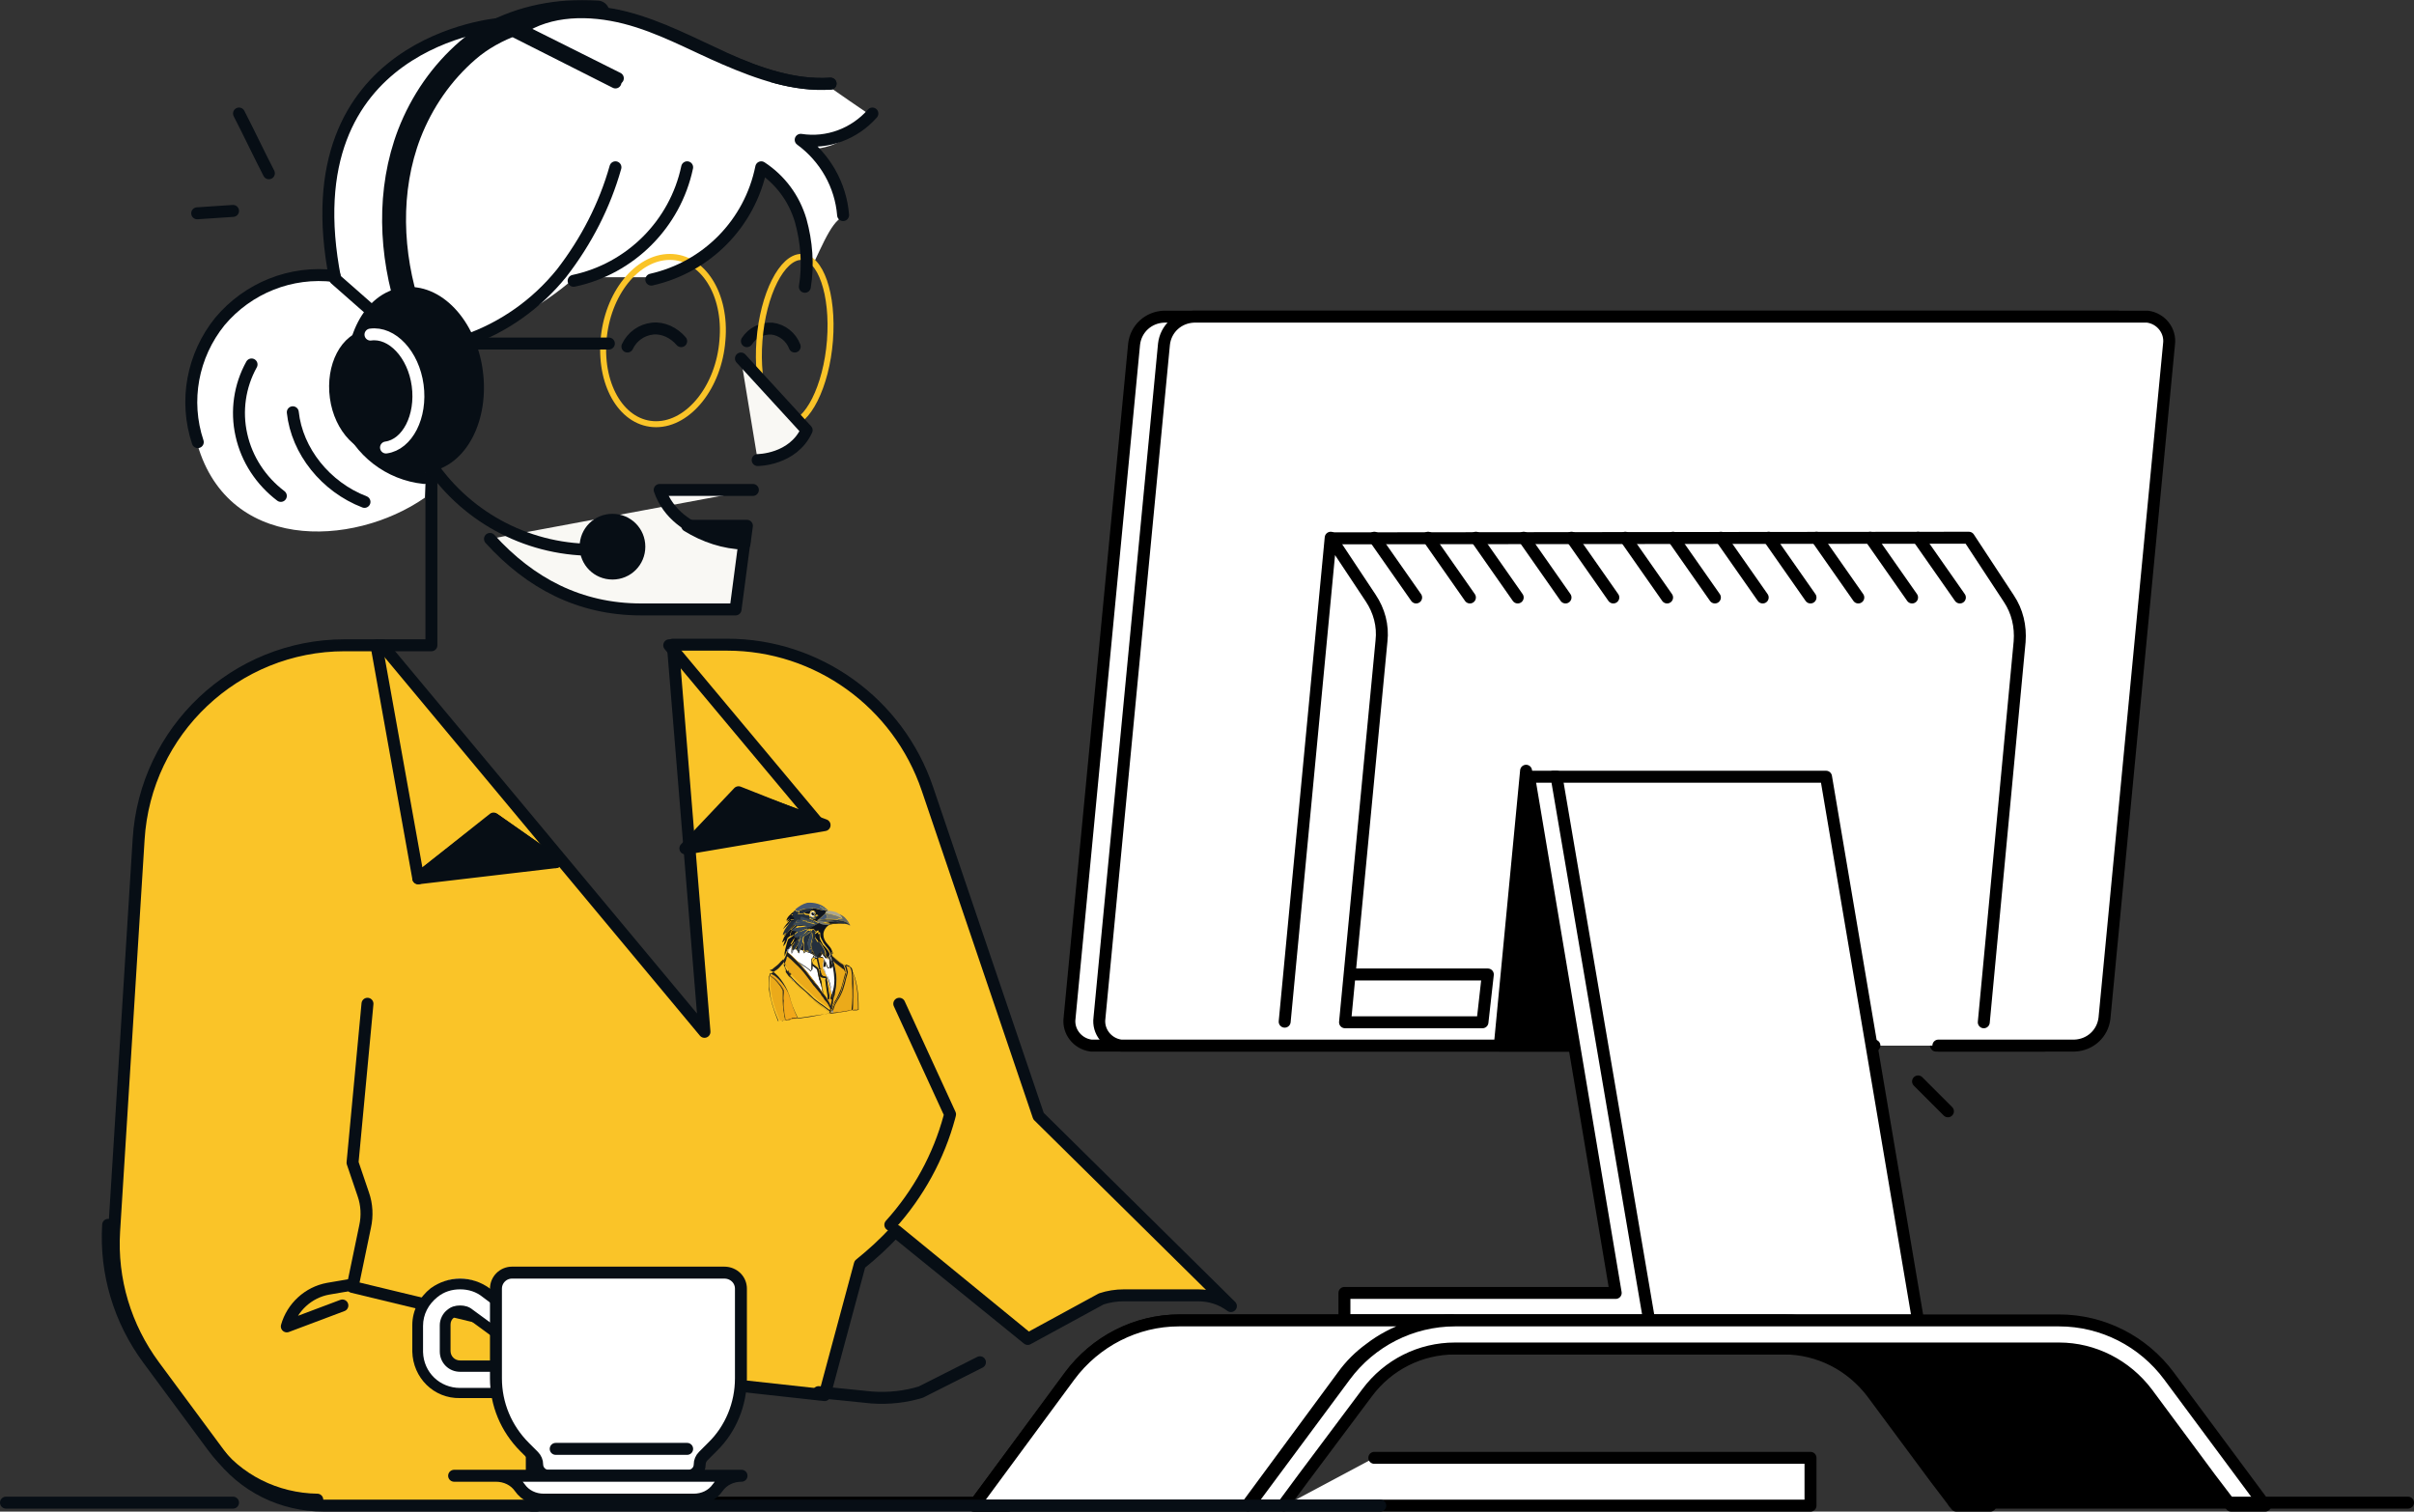 <?xml version="1.0" encoding="utf-8"?>
<!-- Generator: Adobe Illustrator 28.2.0, SVG Export Plug-In . SVG Version: 6.00 Build 0)  -->
<svg version="1.1" id="katman_1" xmlns="http://www.w3.org/2000/svg" xmlns:xlink="http://www.w3.org/1999/xlink" x="0px" y="0px"
	 viewBox="0 0 404 253" style="enable-background:new 0 0 404 253;" xml:space="preserve">
<rect x="0" y="0" width="404" height="253" fill="#333333" stroke="none"/>
<style type="text/css">
	.st0{fill-rule:evenodd;clip-rule:evenodd;fill:#FFFFFF;}
	.st1{fill:none;stroke:#000000;stroke-width:2;stroke-linecap:round;stroke-linejoin:round;}
	.st2{fill-rule:evenodd;clip-rule:evenodd;}
	.st3{fill:none;}
	.st4{fill:none;stroke:#070E15;stroke-width:2;stroke-linecap:round;stroke-linejoin:round;}
	.st5{fill-rule:evenodd;clip-rule:evenodd;fill:#FAC428;}
	.st6{fill:none;stroke:#FAC428;stroke-miterlimit:10;}
	.st7{fill-rule:evenodd;clip-rule:evenodd;fill:#F9F8F4;}
	.st8{fill-rule:evenodd;clip-rule:evenodd;fill:#070E15;}
	.st9{fill:none;stroke:#FFFFFF;stroke-width:2;stroke-linecap:round;stroke-linejoin:round;}
	.st10{fill:none;stroke:#070E15;stroke-width:4;stroke-linecap:round;stroke-linejoin:round;}
	.st11{fill:#F8C227;}
	.st12{fill:#1D1E1E;}
	.st13{fill:#EBAA1A;}
	.st14{fill:#F2A81A;}
	.st15{fill:#526577;}
	.st16{fill:#2F3B55;}
	.st17{fill:#668194;}
	.st18{fill:#FFFFFF;}
	.st19{fill:#A2B7D6;}
	.st20{fill:#0F131C;}
	.st21{fill:#242F3C;}
	.st22{fill:#475872;}
	.st23{fill:#394857;}
	.st24{fill:#F4EFE3;}
	.st25{fill:#72787E;}
	.st26{fill:#AAA794;}
	.st27{fill:#656862;}
	.st28{fill:#787A6F;}
	.st29{fill:#84806F;}
	.st30{fill:#373739;}
	.st31{fill:#646A7D;}
	.st32{fill:#1C2439;}
	.st33{fill:#DDD8CB;}
	.st34{fill:#8B8E79;}
	.st35{fill:#A4BCE2;}
	.st36{fill:#3F3419;}
	.st37{fill:#233339;}
	.st38{fill:#9C9682;}
</style>
<path class="st0" d="M71.1,83.3c-12.1,8.4-33.5,9.2-38.3-9.8c-3.9-15.5,6.7-29,22.7-27.4c-3-25,3.2-37.5,28.9-42.4l15-1.7
	C116,3,123,15.8,138.6,14.4l3.6,2.5l3.8,2.6c-4.1,3.2-5.3,5.1-10.3,5.5c3.3,3.4,5.1,6.6,5.5,11.2c-2.4,1-4,6.2-6.8,11.4
	c0.9-8.6-0.3-15.9-7.4-19.7c-2.1,10-9,15.7-18.7,18.5h-12C83.8,57.3,71.1,57.8,72.9,59.6L71.1,83.3z"/>
<line class="st1" x1="179" y1="251.5" x2="52" y2="251.5"/>
<path class="st0" d="M324,175h18.2c2.6-0.1,4.7-2,5-4.6L358,57.6c0.3-2.2-1.3-4.3-3.6-4.6c-0.2,0-0.4,0-0.6,0h-159
	c-2.6,0.1-4.7,2-5,4.6L179,170.4c-0.3,2.2,1.3,4.3,3.6,4.6c0.2,0,0.4,0,0.6,0h130.1"/>
<path class="st1" d="M324,175h18.2c2.6-0.1,4.7-2,5-4.6L358,57.6c0.3-2.2-1.3-4.3-3.6-4.6c-0.2,0-0.4,0-0.6,0h-159
	c-2.6,0.1-4.7,2-5,4.6L179,170.4c-0.3,2.2,1.3,4.3,3.6,4.6c0.2,0,0.4,0,0.6,0h130.1"/>
<path class="st0" d="M324.4,175h22.8c2.6-0.1,4.7-2,5-4.6L363,57.6c0.3-2.2-1.3-4.3-3.6-4.6c-0.2,0-0.4,0-0.6,0h-159
	c-2.6,0.1-4.7,2-5,4.6L184,170.4c-0.3,2.2,1.3,4.3,3.6,4.6c0.2,0,0.4,0,0.6,0h125.5"/>
<path class="st1" d="M324.4,175h22.8c2.6-0.1,4.7-2,5-4.6L363,57.6c0.3-2.2-1.3-4.3-3.6-4.6c-0.2,0-0.4,0-0.6,0h-159
	c-2.6,0.1-4.7,2-5,4.6L184,170.4c-0.3,2.2,1.3,4.3,3.6,4.6c0.2,0,0.4,0,0.6,0h125.5"/>
<polygon class="st0" points="321,221 275.4,221 260,130 305.6,130 "/>
<polygon class="st1" points="321,221 275.4,221 260,130 305.6,130 "/>
<polygon class="st0" points="276,221 225,221 225,216.4 270.4,216.4 255.9,130 260.5,130 "/>
<polygon class="st1" points="276,221 225,221 225,216.4 270.4,216.4 255.9,130 260.5,130 "/>
<polygon class="st2" points="255.4,129 251,175 263,175 "/>
<polygon class="st1" points="255.4,129 251,175 263,175 "/>
<path class="st0" d="M215,171l7.7-81l6.7,10.1c1.4,2.1,2.1,4.6,1.8,7.2l-6.1,63.8h23l0.9-8h-23.1"/>
<path class="st1" d="M215,171l7.7-81l6.7,10.1c1.4,2.1,2.1,4.6,1.8,7.2l-6.1,63.8h23l0.9-8h-23.1"/>
<path class="st1" d="M223,90.1L329.5,90l6.7,10.2c1.4,2.1,2,4.6,1.8,7.2l-6,63.7"/>
<line class="st1" x1="321" y1="90" x2="328" y2="100"/>
<line class="st1" x1="313" y1="90" x2="320" y2="100"/>
<line class="st1" x1="304" y1="90" x2="311" y2="100"/>
<line class="st1" x1="296" y1="90" x2="303" y2="100"/>
<line class="st1" x1="288" y1="90" x2="295" y2="100"/>
<line class="st1" x1="280" y1="90" x2="287" y2="100"/>
<line class="st1" x1="272" y1="90" x2="279" y2="100"/>
<line class="st1" x1="263" y1="90" x2="270" y2="100"/>
<line class="st1" x1="255" y1="90" x2="262" y2="100"/>
<line class="st1" x1="247" y1="90" x2="254" y2="100"/>
<line class="st1" x1="239" y1="90" x2="246" y2="100"/>
<line class="st1" x1="230" y1="90" x2="237" y2="100"/>
<path class="st2" d="M359.1,232.3c-3.4-4.6-8.8-7.3-14.6-7.3H299c5.7,0,11.1,2.7,14.6,7.3l10.5,14.1l3.4,4.6H373l-3.4-4.6
	L359.1,232.3z"/>
<path class="st1" d="M359.1,232.3c-3.4-4.6-8.8-7.3-14.6-7.3H299c5.7,0,11.1,2.7,14.6,7.3l10.5,14.1l3.4,4.6H373l-3.4-4.6
	L359.1,232.3z"/>
<path class="st1" d="M182.8,233.1c3.5-4.7,8.9-7.4,14.7-7.4h101.1c5.8,0,11.2,2.8,14.7,7.4l10.6,14.3l3.5,4.6h5.7L317,230.3
	c-4.3-5.8-11.1-9.3-18.4-9.3H197.5c-7.3,0-14.1,3.5-18.4,9.3L163,252h5.7l3.4-4.6L182.8,233.1z"/>
<path class="st0" d="M229,221h-31.7c-7.2,0-14,3.5-18.3,9.3L163,252h45.7l16-21.7c1.3-1.8,2.8-3.3,4.6-4.6c3.9-3,8.8-4.6,13.7-4.7
	H229z"/>
<path class="st1" d="M229,221h-31.7c-7.2,0-14,3.5-18.3,9.3L163,252h45.7l16-21.7c1.3-1.8,2.8-3.3,4.6-4.6c3.9-3,8.8-4.6,13.7-4.7
	H229z"/>
<path class="st0" d="M228.8,233.1c3.5-4.7,8.9-7.4,14.7-7.4h101.1c5.8,0,11.2,2.8,14.7,7.4l10.6,14.3l3.5,4.6h5.7L363,230.3
	c-4.3-5.8-11.1-9.3-18.4-9.3H243.5c-7.3,0-14.1,3.5-18.4,9.3L209,252h5.7l3.4-4.6L228.8,233.1z"/>
<path class="st1" d="M228.8,233.1c3.5-4.7,8.9-7.4,14.7-7.4h101.1c5.8,0,11.2,2.8,14.7,7.4l10.6,14.3l3.5,4.6h5.7L363,230.3
	c-4.3-5.8-11.1-9.3-18.4-9.3H243.5c-7.3,0-14.1,3.5-18.4,9.3L209,252h5.7l3.4-4.6L228.8,233.1z"/>
<polyline class="st0" points="215,252 303,252 303,244 230,244 "/>
<polyline class="st1" points="215,252 303,252 303,244 230,244 "/>
<path class="st1" d="M321,181l5,5"/>
<line class="st3" x1="327" y1="251.5" x2="403" y2="251.5"/>
<line class="st1" x1="327" y1="251.5" x2="403" y2="251.5"/>
<line class="st3" x1="39" y1="251.5" x2="1" y2="251.5"/>
<line class="st4" x1="39" y1="251.5" x2="1" y2="251.5"/>
<path class="st4" d="M105,58c0.8-1.7,2.4-2.8,4.2-3c1.8-0.2,3.6,0.7,4.8,2.1"/>
<path class="st4" d="M133,58c-0.6-1.6-2.1-2.8-3.8-3c-1.7-0.1-3.3,0.7-4.2,2.1"/>
<path class="st5" d="M188.1,216.8h12.4c2,0,3.9,0.6,5.5,1.8l-32.2-31.8L155.2,132c-4.9-14.4-18.4-24.1-33.5-24.1h-9.1l5.3,64.8
	L64,108h-6.3c-18.3,0-33.4,14.3-34.5,32.5l-4.1,65.6c-0.5,8.1,1.9,16,6.7,22.5l10.8,14.6c4.1,5.6,10.6,8.8,17.6,8.8h35.6v-23.8
	l48.2,5.3l5.9-21.9c2.1-1.7,4.1-3.5,5.9-5.5l22.2,18l12.3-6.7C185.5,217,186.8,216.8,188.1,216.8"/>
<path class="st4" d="M188.1,216.8h12.4c2,0,3.9,0.6,5.5,1.8l-32.2-31.8L155.2,132c-4.9-14.4-18.4-24.1-33.5-24.1h-9.1l5.3,64.8
	L64,108h-6.3c-18.3,0-33.4,14.3-34.5,32.5l-4.1,65.6c-0.5,8.1,1.9,16,6.7,22.5l10.8,14.6c4.1,5.6,10.6,8.8,17.6,8.8h35.6v-23.8
	l48.2,5.3l5.9-21.9c2.1-1.7,4.1-3.5,5.9-5.5l22.2,18l12.3-6.7C185.5,217,186.8,216.8,188.1,216.8z"/>
<path class="st6" d="M138.9,57c-0.6,7.7-3.8,14-7,14s-5.4-6.2-4.8-14s3.8-14,7-14S139.5,49.2,138.9,57z"/>
<path class="st7" d="M126.8,77c0,0,5.9,0,8.2-5l-11-12"/>
<path class="st4" d="M126.8,77c0,0,5.9,0,8.2-5l-11-12"/>
<path class="st6" d="M120.9,57c-0.6,7.7-5.6,14-11.1,14s-9.4-6.2-8.8-14s5.6-14,11.1-14S121.6,49.2,120.9,57z"/>
<path class="st4" d="M69,56c4.2,1.2,3.9,4.1,3.9,4.1l-2.8,3.6c1.5,2.1,3.1,3.1,5.8,4.3"/>
<path class="st4" d="M64.4,54l-8.3-7.3C48.2,6.7,83.6,4,83.6,4l19.4,9.8"/>
<path class="st4" d="M56,46.2c-7.3-0.9-14.5,2-19.2,7.6c-4.6,5.7-6,13.3-3.7,20.2"/>
<path class="st4" d="M42.1,61c-2,3.6-2.6,7.8-1.7,11.8c0.9,4.1,3.3,7.7,6.6,10.2"/>
<path class="st4" d="M63.6,108h8.6V73.4c-2.3-1.9-8.6-5.8-9.2-13.2c-0.2-3,0.4-6.3,2.8-8.1c2.4-1.8,8.3-2.4,12,5.4h24.1"/>
<path class="st4" d="M59,215l-4.1,0.7c-3.3,0.6-6,3.1-6.9,6.3l9.3-3.5"/>
<path class="st4" d="M61.5,168L59,194.6l1.8,5.3c0.6,1.7,0.7,3.6,0.3,5.4L59,215.4l23.6,5.7c2.1,0.5,3.9,1.9,4.8,3.8l1.6,3"/>
<path class="st4" d="M18.1,205c-0.5,8.1,1.9,16,6.7,22.5l10.8,14.6c4.1,5.6,10.6,8.8,17.5,8.9"/>
<line class="st4" x1="150" y1="206" x2="172" y2="224"/>
<path class="st4" d="M150.5,168l8.5,18.5l-0.1,0.4c-1.8,6.7-5.2,12.9-9.9,18.1"/>
<polyline class="st4" points="89,228 89,252 231,252 "/>
<path class="st4" d="M164,228l-9.9,5c-2.6,0.8-5.4,1.1-8.2,0.9L137,233"/>
<path class="st4" d="M78,57c6.3-2.2,11.8-6.1,16-11.3c4.1-5.3,7.2-11.3,9-17.7"/>
<path class="st4" d="M115,28c-2,9.5-9.5,17-19,19"/>
<path class="st4" d="M109,46.8c9.3-2.1,16.5-9.4,18.4-18.8c3.2,2.1,5.5,5.2,6.6,8.9c1,3.6,1.3,7.4,0.7,11.1"/>
<path class="st4" d="M49,69c0.7,6.5,5.5,12.5,12,15"/>
<path class="st4" d="M58,70c2.1,5.5,7.1,9.4,13,10"/>
<polyline class="st4" points="93,144.3 82.7,137.1 70,147 63,108 "/>
<polyline class="st4" points="114.7,142 123.6,132.6 137,137.9 112,108 "/>
<polygon class="st8" points="138,138.1 115,142 124.1,133 "/>
<polygon class="st4" points="138,138.1 115,142 124.1,133 "/>
<polygon class="st8" points="70,147 93,144.3 82.6,137 "/>
<polygon class="st4" points="70,147 93,144.3 82.6,137 "/>
<path class="st0" d="M87,4.9c5-3.3,11.7-3.5,17.6-2s11.3,4.4,16.8,6.9s11.5,4.6,17.6,4.2"/>
<path class="st4" d="M87,4.9c5-3.3,11.7-3.5,17.6-2s11.3,4.4,16.8,6.9s11.5,4.6,17.6,4.2"/>
<path class="st7" d="M126,82h-15.6c2.9,8.4,14.2,8.6,14.2,8.6l-1.5,11.4h-15.8C97,102,88.7,97.6,82,90.2"/>
<path class="st4" d="M126,82h-15.6c2.9,8.4,14.2,8.6,14.2,8.6l-1.5,11.4h-15.8C97,102,88.7,97.6,82,90.2"/>
<path class="st8" d="M79.8,62.1c1.1,8-2.6,15.1-8.3,15.9s-11.2-5-12.3-13s2.6-15.1,8.3-15.9S78.7,54.1,79.8,62.1"/>
<path class="st4" d="M79.8,62.1c1.1,8-2.6,15.1-8.3,15.9s-11.2-5-12.3-13s2.6-15.1,8.3-15.9S78.7,54.1,79.8,62.1z"/>
<path class="st8" d="M69.9,64.6c0.7,5.2-1.7,9.9-5.5,10.4s-7.5-3.3-8.2-8.5s1.7-9.9,5.5-10.4C65.5,55.5,69.1,59.3,69.9,64.6"/>
<path class="st4" d="M69.9,64.6c0.7,5.2-1.7,9.9-5.5,10.4s-7.5-3.3-8.2-8.5s1.7-9.9,5.5-10.4C65.5,55.5,69.1,59.3,69.9,64.6z"/>
<path class="st8" d="M62,56c3.6-0.5,7.2,3.3,7.9,8.5s-1.7,9.9-5.3,10.4"/>
<path class="st9" d="M62,56c3.6-0.5,7.2,3.3,7.9,8.5s-1.7,9.9-5.3,10.4"/>
<path class="st10" d="M100,2.1c-1.7-0.1-3.4-0.1-5.1,0c-5.8,0.4-12.1,2.4-16.6,6.3c-4.4,3.8-7.7,8.6-9.8,14
	c-3.6,9.4-3.2,20.1,0,29.7"/>
<path class="st0" d="M139,14c-6.1,0.4-12-1.7-17.6-4.1S110.5,4.5,104.6,3S92,1.5,87,4.9l16.4,8.2"/>
<path class="st4" d="M139,14c-6.1,0.4-12-1.7-17.6-4.1S110.5,4.5,104.6,3S92,1.5,87,4.9l16.4,8.2"/>
<path class="st4" d="M71,76c5.7,9.6,15.9,15.6,27,16"/>
<path class="st8" d="M107,91.5c0,2.5-2,4.5-4.5,4.5S98,94,98,91.5s2-4.5,4.5-4.5l0,0C105,87,107,89,107,91.5L107,91.5"/>
<path class="st4" d="M107,91.5c0,2.5-2,4.5-4.5,4.5S98,94,98,91.5s2-4.5,4.5-4.5l0,0C105,87,107,89,107,91.5L107,91.5z"/>
<path class="st4" d="M141.1,36c-0.4-5-3-9.6-7.1-12.6c4.5,0.7,9-1,12-4.4"/>
<path class="st4" d="M45,29c-1.7-3.3-3.3-6.7-5-10"/>
<path class="st4" d="M39,35.3l-6,0.4"/>
<path class="st8" d="M115,88c2.9,1.8,6.2,2.9,9.6,3l0.4-3H115z"/>
<path class="st4" d="M115,88c2.9,1.8,6.2,2.9,9.6,3l0.4-3H115z"/>
<path class="st0" d="M77,233c-3.9-0.1-7.1-3.3-7-7.2v-4.6c0-2.2,1-4.3,2.7-5.7c2.5-2,6.1-2,8.6,0l2.3,1.9c0.2,0.2,0.3,0.4,0.3,0.7
	v3.4c0,0.3-0.2,0.7-0.5,0.8c-0.1,0.1-0.3,0.1-0.4,0.1c-0.2,0-0.4-0.1-0.5-0.2l-4-3.1c-0.4-0.4-1-0.5-1.5-0.5c-0.6,0-1.1,0.2-1.5,0.5
	c-0.6,0.5-1,1.2-1,2v4.6c0,1.4,1.1,2.5,2.4,2.6c0,0,0,0,0.1,0h6.1c0.5,0,0.9,0.4,0.9,0.9v2.8c0,0.5-0.4,0.9-0.9,0.9L77,233z"/>
<path class="st8" d="M77,214c-1.8,0-3.5,0.6-4.9,1.6c-1.9,1.5-3.1,3.7-3.1,6.2v4.4c0.1,4.4,3.6,7.9,8,7.8h6.2c1,0,1.8-0.8,1.8-1.8
	v-2.7c0-1-0.8-1.8-1.8-1.8l0,0H77c-0.9,0-1.6-0.7-1.6-1.6l0,0v-4.4c0-0.5,0.2-0.9,0.6-1.2c0.6-0.5,1.4-0.5,2,0l4.1,3
	c0.3,0.2,0.7,0.4,1.1,0.4c0.3,0,0.6-0.1,0.8-0.2c0.6-0.3,1-0.9,1-1.6v-3.3c0-0.6-0.3-1.1-0.7-1.4l-2.4-1.8
	C80.5,214.6,78.8,214,77,214 M77,215.8c1.4,0,2.7,0.4,3.8,1.3l2.4,1.8v3.3l-4.1-3c-0.6-0.5-1.3-0.7-2.1-0.7c-0.8,0-1.5,0.2-2.1,0.7
	c-0.8,0.6-1.3,1.6-1.3,2.6v4.4c0,1.9,1.5,3.4,3.4,3.4l0,0h6.2v2.7H77c-3.4,0-6.1-2.6-6.2-6v-4.4c0-1.9,0.9-3.6,2.4-4.8
	C74.3,216.2,75.6,215.8,77,215.8"/>
<path class="st0" d="M124,215.7v15c0,4.3-1.7,8.5-4.8,11.5l-1.5,1.5c-0.4,0.4-0.6,0.9-0.6,1.4c0,1.1-0.9,1.9-1.9,1.9l0,0H91.8
	c-1.1,0-1.9-0.9-1.9-1.9l0,0c0-0.5-0.2-1-0.6-1.4l-1.5-1.5c-3.1-3.1-4.8-7.2-4.8-11.5v-15c0-1.5,1.2-2.7,2.7-2.7l0,0h35.5
	C122.8,213,124,214.2,124,215.7L124,215.7"/>
<path class="st4" d="M124,215.7v15c0,4.3-1.7,8.5-4.8,11.5l-1.5,1.5c-0.4,0.4-0.6,0.9-0.6,1.4c0,1.1-0.9,1.9-1.9,1.9l0,0H91.8
	c-1.1,0-1.9-0.9-1.9-1.9l0,0c0-0.5-0.2-1-0.6-1.4l-1.5-1.5c-3.1-3.1-4.8-7.2-4.8-11.5v-15c0-1.5,1.2-2.7,2.7-2.7l0,0h35.5
	C122.8,213,124,214.2,124,215.7L124,215.7z"/>
<path class="st0" d="M76,247h7c1.6,0,3.1,0.7,4,2s2.4,2,4,2h25.1c1.6,0,3.1-0.7,4-2s2.4-2,4-2H76"/>
<path class="st4" d="M76,247h7c1.6,0,3.1,0.7,4,2s2.4,2,4,2h25.1c1.6,0,3.1-0.7,4-2s2.4-2,4-2H76"/>
<line class="st4" x1="93" y1="242.5" x2="115" y2="242.5"/>
<g>
	<g>
		<path class="st11" d="M140.5,166c-0.4,1-0.9,2-1.3,3c0,0.1-0.2,0.3-0.2,0.7l-0.6,0.1c-1.6,0.2-3.3,0.5-4.9,0.7
			c-0.6-1.2-1.1-2.4-1.4-3.7c-0.4-1.2-1.9-3.5-3.2-3.7c0.1-0.1,0.2-0.2,0.3-0.2c0.8-0.5,0.9-0.5,1.5-1.3c0.1-0.1,0.2-0.2,0.3-0.4
			c0,0,0.1-0.1,0.1-0.1c0,0,0.1,0.2,0.3,0.5c0.2,0.2,0.3,0.5,0.6,0.7c0.1,0,0.1,0,0.1-0.1c0,0,0.2-0.1,0.2,0
			c-0.1,0.1-0.5,0.9-0.5,1.1c0,0.1,0.1,0.1,0.1,0.1c0,0,0.1,0.1,0.1,0.1c1.2,1.5,2.8,2.7,4.1,4c0.8,0.8,1.8,1.3,2.7,2.1
			c0.1-0.4,0.1-0.4,0.1-0.7c-0.7-0.9-1.6-1.7-2.4-2.4c-0.4-0.3-1.2-0.6-1.6-0.8c-0.2-0.1-0.3-0.2-0.5-0.4c0.1-0.1,0.1-0.1,0.1-0.1
			c0.4,0.3,0.9,0.5,1.2,0.7c0.3,0.2,0.7,0.7,0.9,0.5c-0.2-0.4-0.2-0.4-0.3-0.8c-0.1-0.3-0.3-0.7-0.3-1c0.3,0.4,0.6,0.8,0.9,1.2
			c0.2,0.2,0.3,0.4,0.5,0.6c0,0,0,0,0.1,0.1c0,0.2,0.7,1.1,0.9,1.3c0.2,0.4,0.3,0.6,0.4,1c0.1-0.5,0.2-0.9,0.3-1.4
			c0-0.2,0-0.4,0.1-0.6c0-0.2,0.1-0.4,0.1-0.5c0,0,0.1-0.1,0.1-0.3c0,0,0,0,0.1,0C139.9,165.4,139.7,165.3,140.5,166z"/>
		<path class="st12" d="M135.6,170.2c-0.7,0.1-1.4,0.2-2.1,0.3l0,0l0,0c-0.6-1.2-1.1-2.5-1.4-3.8c-0.4-1.3-2-3.5-3.1-3.7l0,0l0,0
			c0.1-0.1,0.2-0.1,0.2-0.2c0,0,0.1,0,0.1,0c0.1-0.1,0.3-0.2,0.4-0.3c0.5-0.3,0.6-0.4,1.2-1.1c0,0,0.1-0.1,0.1-0.1
			c0.1-0.1,0.1-0.2,0.2-0.3l0,0l0,0c0,0,0,0,0,0c0,0,0,0,0,0c0,0,0.1,0.1,0.1,0.2c0,0.1,0.1,0.2,0.2,0.3c0.2,0.3,0.4,0.5,0.6,0.6
			l0.1-0.1l0,0c0,0,0.1,0,0.1,0c0.1,0,0.1,0,0.1,0c0,0,0,0,0,0l0,0l0,0c-0.1,0.1-0.5,0.9-0.5,1.1c0,0.1,0.1,0.1,0.1,0.1
			c0,0,0.1,0.1,0.1,0.1c0.7,1,1.7,1.8,2.6,2.6c0.5,0.5,1,0.9,1.5,1.4c0.5,0.4,1,0.8,1.5,1.1c0.4,0.3,0.8,0.6,1.2,0.9
			c0.1-0.3,0.1-0.3,0.1-0.7c-0.7-0.9-1.5-1.6-2.4-2.4c-0.2-0.1-0.5-0.3-0.9-0.5c-0.3-0.1-0.5-0.3-0.7-0.4c-0.1-0.1-0.2-0.1-0.3-0.2
			c-0.1,0-0.1-0.1-0.2-0.1l0,0l0.1-0.2l0,0c0.2,0.2,0.5,0.3,0.7,0.5c0.2,0.1,0.3,0.2,0.5,0.3c0.1,0.1,0.2,0.1,0.3,0.2
			c0.2,0.2,0.5,0.4,0.6,0.3l-0.3-0.8c0-0.1-0.1-0.3-0.1-0.4c-0.1-0.2-0.1-0.4-0.2-0.6l0-0.1l0,0c0.2,0.2,0.3,0.4,0.5,0.6
			c0.1,0.2,0.3,0.4,0.4,0.6c0.1,0.1,0.1,0.1,0.1,0.2c0.1,0.1,0.2,0.3,0.3,0.4c0,0,0,0,0,0c0,0,0.1,0.1,0.1,0.1l0,0l0,0
			c0,0.1,0.3,0.5,0.6,0.8c0.1,0.2,0.3,0.4,0.3,0.5c0.2,0.3,0.3,0.6,0.4,1c0.1-0.4,0.2-0.8,0.3-1.3c0-0.1,0-0.2,0-0.3
			c0-0.1,0-0.2,0.1-0.4c0-0.1,0-0.2,0.1-0.3c0-0.1,0-0.1,0.1-0.2c0,0,0,0,0,0c0,0,0.1-0.1,0.1-0.2l0,0l0,0c0,0,0,0,0,0c0,0,0,0,0,0
			c0-0.1,0-0.1,0-0.1c0-0.1,0-0.2,0.1-0.2c0.1,0,0.2,0.1,0.5,0.3c0.1,0,0.1,0.1,0.2,0.2l0,0l0,0c-0.1,0.3-0.3,0.7-0.5,1
			c-0.3,0.6-0.6,1.3-0.8,2c0,0,0,0,0,0.1c-0.1,0.1-0.2,0.3-0.2,0.6l0,0l-0.6,0.1C137.4,169.9,136.5,170,135.6,170.2z M133.5,170.4
			c1.6-0.2,3.2-0.5,4.8-0.7l0.6-0.1c0-0.3,0.1-0.5,0.2-0.6c0,0,0,0,0,0c0.3-0.7,0.6-1.3,0.8-2c0.1-0.3,0.3-0.7,0.4-1
			c-0.1-0.1-0.1-0.1-0.2-0.2c-0.3-0.2-0.4-0.3-0.4-0.3c0,0,0,0.1-0.1,0.1c0,0,0,0.1,0,0.1c0,0,0,0,0,0c0,0,0,0,0,0
			c0,0.1-0.1,0.2-0.1,0.2c0,0,0,0,0,0c0,0.1,0,0.2-0.1,0.2c0,0.1-0.1,0.2-0.1,0.3c0,0.1,0,0.2-0.1,0.3c0,0.1,0,0.2,0,0.3
			c-0.1,0.5-0.2,1-0.3,1.4l0,0.1l0-0.1c-0.1-0.4-0.2-0.7-0.4-1c-0.1-0.1-0.2-0.3-0.3-0.5c-0.2-0.3-0.5-0.7-0.6-0.8
			c-0.1,0-0.1-0.1-0.1-0.1c-0.1-0.1-0.2-0.3-0.3-0.4c0-0.1-0.1-0.1-0.1-0.2c-0.1-0.2-0.3-0.4-0.4-0.6c-0.1-0.2-0.3-0.4-0.4-0.6
			c0,0.2,0.1,0.3,0.1,0.5c0.1,0.1,0.1,0.3,0.1,0.4l0.3,0.8l0,0c-0.2,0.2-0.4-0.1-0.7-0.3c-0.1-0.1-0.2-0.2-0.3-0.2
			c-0.1-0.1-0.3-0.2-0.5-0.3c-0.2-0.1-0.5-0.3-0.7-0.4l-0.1,0.1c0.1,0,0.1,0.1,0.2,0.1c0.1,0.1,0.2,0.2,0.3,0.2
			c0.2,0.1,0.4,0.2,0.7,0.4c0.3,0.2,0.6,0.3,0.9,0.5c1,0.9,1.7,1.6,2.4,2.4l0,0l0,0c-0.1,0.4-0.1,0.4-0.1,0.7l0,0l0,0
			c-0.4-0.3-0.8-0.6-1.2-0.9c-0.5-0.3-1-0.7-1.5-1.1c-0.5-0.5-1-1-1.5-1.4c-0.9-0.8-1.8-1.6-2.6-2.6c0,0-0.1-0.1-0.1-0.1
			c0,0-0.1-0.1-0.1-0.2c-0.1-0.2,0.3-0.9,0.4-1.1c0,0-0.1,0-0.1,0c-0.1,0-0.1,0-0.1,0l-0.1,0.1l0,0c-0.2-0.1-0.4-0.3-0.6-0.7
			c-0.1-0.1-0.1-0.2-0.2-0.3c0-0.1-0.1-0.2-0.1-0.2c0,0,0,0,0,0c0,0,0,0-0.1,0c-0.1,0.1-0.1,0.2-0.2,0.2c0,0-0.1,0.1-0.1,0.1
			c-0.5,0.6-0.7,0.7-1.2,1.1c-0.1,0.1-0.2,0.2-0.4,0.3c0,0,0,0-0.1,0c-0.1,0-0.1,0.1-0.2,0.1c1.3,0.3,2.7,2.6,3.1,3.7
			C132.4,168,132.9,169.2,133.5,170.4z M131.2,161.1L131.2,161.1L131.2,161.1z"/>
	</g>
	<g>
		<path class="st13" d="M143.6,169c-0.3,0-0.6,0.1-1,0.1c0.1-1.5,0.1-3,0.1-4.5c0-0.7-0.2-1.9-0.4-2.6c0.1,0.1,0.3,0.7,0.4,0.8
			C143.5,164.5,143.7,167.1,143.6,169z"/>
		<path class="st12" d="M143.4,169c-0.1,0-0.2,0-0.3,0c-0.2,0-0.3,0-0.5,0.1c0,0,0,0,0,0c0,0,0,0,0,0c0,0,0,0,0,0
			c0.1-1.4,0.1-2.9,0.1-4.5c0-0.5-0.2-1.4-0.3-2c0-0.2-0.1-0.4-0.1-0.6c0,0,0,0,0,0c0,0,0,0,0,0c0,0,0.1,0.1,0.1,0.2
			c0.1,0.2,0.2,0.5,0.3,0.6c0.9,1.9,0.9,4.9,0.9,6.1c0,0,0,0,0,0C143.6,169,143.5,169,143.4,169z M143.6,169L143.6,169L143.6,169z
			 M142.9,169.1c0.1,0,0.2,0,0.3,0c0.2,0,0.3,0,0.5-0.1c0-1.2,0-4.2-0.9-6.1c0-0.1-0.2-0.3-0.3-0.6c0,0,0-0.1-0.1-0.1
			c0,0.1,0,0.3,0.1,0.5c0.1,0.7,0.2,1.5,0.3,2c0.1,1.5,0.1,3-0.1,4.4C142.8,169.1,142.8,169.1,142.9,169.1z"/>
	</g>
	<g>
		<path class="st13" d="M131.1,167.5c0,0.9,0.2,2.3,0.4,3.2c-0.2,0-0.5,0.1-0.7,0.1c-0.1,0-0.2,0-0.3,0c-0.7-1.7-1.3-3.4-1.5-5.3
			c-0.1-0.6-0.1-1.8,0-2.3c0.7,0.3,1.1,0.8,1.6,1.4c0.2,0.2,0.7,0.9,0.7,1.2C131.1,166.4,131.1,167,131.1,167.5z"/>
		<path class="st12" d="M130.9,170.9c-0.1,0-0.1,0-0.2,0c-0.1,0-0.1,0-0.2,0c-0.1,0-0.1,0-0.2,0c0,0,0,0,0,0
			c-0.8-1.9-1.4-3.7-1.5-5.3c-0.1-0.6-0.1-1.7,0-2.3c0,0,0,0,0,0s0,0,0,0c0.7,0.3,1.2,0.9,1.6,1.4c0.1,0.1,0.7,0.9,0.7,1.2
			c0,0,0,0,0,0c0,0.1,0,0.2,0,0.3c0,0.4-0.1,0.9,0,1.3c0,1,0.2,2.3,0.4,3.2c0,0,0,0,0,0c0,0,0,0,0,0l0,0c-0.1,0-0.3,0-0.4,0.1
			C131,170.9,130.9,170.9,130.9,170.9z M130.6,170.9C130.7,170.9,130.7,170.9,130.6,170.9c0.2,0,0.3,0,0.4-0.1c0.1,0,0.2,0,0.4-0.1
			c-0.2-0.9-0.4-2.3-0.4-3.2l0,0c0-0.4,0-0.9,0-1.3c0-0.1,0-0.2,0-0.3c0-0.3-0.6-1.1-0.7-1.2c-0.4-0.5-0.9-1.1-1.6-1.4
			c-0.1,0.6,0,1.8,0,2.3c0.2,1.6,0.7,3.3,1.5,5.3C130.4,170.9,130.5,170.9,130.6,170.9C130.6,170.9,130.6,170.9,130.6,170.9z"/>
	</g>
	<g>
		<path class="st14" d="M133.5,170.5c-0.7,0.1-1.4,0.2-2,0.3c-0.2-0.9-0.4-2.3-0.4-3.2c0-0.5,0-1.1,0.1-1.6c0-0.3-0.5-1-0.7-1.2
			c-0.5-0.6-0.9-1.1-1.6-1.4c0-0.1,0-0.2,0.1-0.3c1.2,0.3,2.7,2.5,3.2,3.7C132.4,168,132.9,169.3,133.5,170.5z"/>
		<path class="st12" d="M132,170.7c-0.2,0-0.3,0-0.5,0.1c0,0,0,0,0,0c-0.2-0.9-0.4-2.3-0.4-3.3c0-0.4,0-0.9,0-1.3c0-0.1,0-0.2,0-0.3
			c0-0.3-0.6-1.1-0.7-1.2c-0.4-0.5-0.9-1.1-1.6-1.4c0,0,0,0,0,0c0,0,0,0,0-0.1c0-0.1,0-0.2,0.1-0.3c0,0,0,0,0,0
			c1.3,0.3,2.8,2.6,3.2,3.7c0.3,1.3,0.8,2.5,1.4,3.7c0,0,0,0,0,0c0,0,0,0,0,0c0,0,0,0,0,0c-0.3,0-0.6,0.1-1,0.1
			C132.3,170.7,132.2,170.7,132,170.7z M131.5,170.7c0.4-0.1,0.7-0.1,1.1-0.2c0.3,0,0.6-0.1,0.9-0.1c-0.6-1.2-1.1-2.5-1.4-3.7
			c-0.4-1.3-2-3.4-3.1-3.7c-0.1,0.1-0.1,0.2-0.1,0.2c0,0,0,0,0,0.1c0.7,0.3,1.2,0.9,1.6,1.4c0.1,0.1,0.7,0.9,0.7,1.2c0,0,0,0,0,0
			c0,0.1,0,0.2,0,0.3c0,0.4-0.1,0.9,0,1.3C131.1,168.5,131.3,169.8,131.5,170.7z"/>
	</g>
	<g>
		<path class="st15" d="M131.8,159.4C131.8,159.4,131.7,159.4,131.8,159.4C131.7,159.4,131.7,159.4,131.8,159.4
			C131.7,159.4,131.8,159.4,131.8,159.4z"/>
	</g>
	<g>
		<path class="st16" d="M132.2,162.9L132.2,162.9l-0.1,0.1c0,0,0,0,0,0C132.1,162.9,132.1,162.9,132.2,162.9
			C132.2,162.9,132.2,162.9,132.2,162.9C132.2,162.9,132.2,162.9,132.2,162.9z"/>
	</g>
	<g>
		<path class="st17" d="M140.6,161.9c-0.4-0.2-0.5-0.2-0.4,0.1c0,0.1,1.1,0.6,1.3,1c-0.2,1.3-0.5,1.9-1,3.1
			c-0.7-0.6-0.6-0.6-0.8-0.2c0,0,0,0-0.1,0c0.1-0.7,0.2-1.6,0.2-2.3c0-0.6-0.4-2.2-0.5-2.8C139.7,161.2,140.2,161.4,140.6,161.9z"/>
	</g>
	<g>
		<path class="st15" d="M132.1,163C132.1,163,132.1,163,132.1,163L132.1,163C132.1,163,132.1,163,132.1,163
			C132.1,162.9,132.1,162.9,132.1,163C132.2,162.9,132.2,162.9,132.1,163C132.2,162.9,132.2,162.9,132.1,163
			c0.1-0.1,0.1-0.1,0.1-0.1C132.2,162.9,132.2,162.9,132.1,163z"/>
	</g>
	<g>
		<g>
			<path class="st18" d="M137.7,166.3c-0.1-0.1-0.1-0.1-0.1-0.1c-0.2-0.2-0.3-0.4-0.5-0.6c-0.3-0.4-0.6-0.8-0.9-1.2
				c-0.4-0.6-0.9-1.2-1.3-1.7c-0.6-0.7-1.2-1.4-1.9-2.1c-0.4-0.4-0.8-0.8-1.3-1.2c0-0.1,0-0.3,0-0.4c0,0,0-0.1,0-0.1c0,0,0,0,0,0
				c0,0,0.5-0.7,0.6-0.7c0,0,0,0,0.1,0c0,0.4-0.1,0.9-0.1,1.3c0,0.1,0.1-0.3,0.2-0.6c0.1,0,0.2,0,0.3-0.1c0,0.1,0,0.4,0.1,0.4
				c0,0.1-0.2,0.8-0.1,0.9c0.9,0.8,1.9,1.4,2.8,2.2c0.1-0.2,0.1-0.4,0.1-0.6c0-0.2,0-0.4,0-0.6c0.3,0.3,0.8,0.5,1,0.9
				c0.1,0.2,0.2,1.2,0.3,1.5C137.4,164.6,137.7,165.4,137.7,166.3z"/>
			<path class="st12" d="M137.8,166.3L137.8,166.3c-0.1-0.1-0.1-0.1-0.1-0.1c-0.1-0.1-0.2-0.3-0.3-0.4c0-0.1-0.1-0.1-0.1-0.2
				c-0.1-0.2-0.3-0.4-0.4-0.6c-0.2-0.2-0.3-0.4-0.5-0.6c-0.1-0.2-0.3-0.4-0.4-0.5c-0.3-0.4-0.6-0.8-0.9-1.2
				c-0.6-0.7-1.2-1.4-1.9-2.1l-0.1-0.1c-0.4-0.4-0.8-0.8-1.2-1.1l0,0l0,0c0,0,0-0.1,0-0.2c0-0.1,0-0.2,0-0.2c0,0,0-0.1,0-0.1
				c0,0,0,0,0,0c0,0,0.5-0.7,0.6-0.7c0,0,0.1,0,0.1,0l0,0l0,0c0,0.1,0,0.3,0,0.4c0,0.3-0.1,0.6,0,0.9c0-0.1,0.1-0.2,0.1-0.4
				c0-0.1,0-0.1,0-0.2l0,0l0,0c0.1,0,0.1,0,0.2,0c0.1,0,0.1,0,0.2,0l0,0l0,0c0,0.1,0,0.4,0.1,0.4l0,0l0,0c0,0.2-0.2,0.8-0.1,0.9
				c0.4,0.4,0.9,0.7,1.3,1c0.5,0.4,1,0.7,1.5,1.2c0.1-0.2,0.1-0.3,0.1-0.5c0,0,0-0.1,0-0.1c0-0.1,0-0.2,0-0.3c0-0.1,0-0.2,0-0.3l0,0
				l0,0c0.1,0.1,0.3,0.2,0.4,0.3c0.2,0.2,0.5,0.3,0.6,0.6c0.1,0.1,0.1,0.6,0.2,1c0,0.2,0.1,0.4,0.1,0.5c0.1,0.2,0.1,0.4,0.2,0.6
				C137.5,165,137.7,165.6,137.8,166.3L137.8,166.3z M131.8,159.5c0.4,0.3,0.8,0.7,1.2,1.1l0.1,0.1c0.7,0.6,1.3,1.3,1.9,2.1
				c0.3,0.4,0.6,0.8,0.9,1.2c0.1,0.2,0.3,0.4,0.4,0.5c0.2,0.2,0.3,0.4,0.5,0.6c0.1,0.2,0.3,0.4,0.4,0.6c0.1,0.1,0.1,0.1,0.1,0.2
				c0.1,0.1,0.2,0.3,0.3,0.4c0,0,0,0,0,0c0,0,0,0,0.1,0.1c-0.1-0.6-0.2-1.3-0.4-1.9c-0.1-0.2-0.1-0.4-0.2-0.6c0-0.1-0.1-0.3-0.1-0.5
				c-0.1-0.4-0.2-0.8-0.2-1c-0.1-0.3-0.4-0.4-0.6-0.6c-0.1-0.1-0.3-0.2-0.4-0.3c0,0.1,0,0.1,0,0.2c0,0.1,0,0.2,0,0.3
				c0,0,0,0.1,0,0.1c0,0.2,0,0.4-0.1,0.5l0,0l0,0c-0.5-0.5-1-0.8-1.5-1.2c-0.4-0.3-0.9-0.6-1.3-1l0,0l0,0c0-0.1,0.1-0.8,0.1-0.9
				c-0.1,0-0.1-0.3-0.1-0.4c-0.1,0-0.1,0-0.2,0c-0.1,0-0.1,0-0.2,0c0,0,0,0.1,0,0.2c-0.1,0.3-0.1,0.4-0.1,0.4c0,0,0,0,0,0l0,0l0,0
				c0-0.3,0-0.6,0-0.9c0-0.1,0-0.3,0-0.4c0,0,0,0,0,0c0,0-0.5,0.7-0.6,0.7c0,0,0,0,0,0c0,0,0,0.1,0,0.1c0,0,0,0.1,0,0.2
				C131.8,159.4,131.8,159.4,131.8,159.5z M131.9,159C131.9,159,131.9,159,131.9,159C131.9,159,131.9,159,131.9,159z"/>
		</g>
	</g>
	<g>
		<path class="st16" d="M139.3,160c0.2,0.2,1.6,1.3,1.8,1.4c-0.1,0,0.1,0.2,0.1,0.3c0.1,0.3,0.1,0.8,0,0.5c-0.1,0.1-0.4-0.3-0.6-0.4
			c-0.4-0.5-0.9-0.7-1.3-1.2c0-0.1-0.2-0.5-0.2-0.6c0-0.1,0-0.2,0.1-0.2C139.3,160,139.3,160,139.3,160z"/>
	</g>
	<g>
		<path class="st16" d="M131.9,159C131.9,159,131.9,159,131.9,159c-0.1,0-0.2,0.2,0,0.1c0,0.1,0,0.3,0,0.4c-0.1,0-0.1,0-0.1-0.1
			c0-0.1,0-0.3,0.1-0.5C131.8,158.9,131.8,158.9,131.9,159z"/>
	</g>
	<g>
		<path class="st19" d="M132.2,162.9c0,0-0.1,0-0.1,0.1c0,0,0,0,0,0c0,0,0,0,0,0C132.2,162.9,132.2,162.9,132.2,162.9
			C132.2,162.9,132.2,162.9,132.2,162.9C132.2,162.9,132.2,162.9,132.2,162.9z"/>
	</g>
	<g>
		<path class="st11" d="M136.6,160.3c0.1,0,0.1,0,0.2,0c0.1,0,0,0.1,0.1,0.1c0.2,0.8,0.2,0.8,0.4,1.7c0.1,0.1,0.3-0.1,0.5,0
			c-0.2,0.1-0.2,0.1-0.4,0.2c0.3,1.2,0.3,1.1,1.1,1.2c0,0,0,0,0,0c-0.1,0-0.2,0.3-0.2,0.4c0,0.1,0.3,1.9,0.4,2.6
			c0,0.6-0.1,0.6-0.1,1.1c-0.2-0.3-0.8-1.1-0.9-1.3c-0.1-0.9-0.3-1.7-0.5-2.6c-0.1-0.4-0.2-1.3-0.3-1.5c-0.2-0.4-0.7-0.6-1-0.9
			c0-0.1,0-0.3,0-0.4c0.1,0.1,0.3-0.5,0.4-0.7C136.4,160.3,136.5,160.3,136.6,160.3z"/>
		<path class="st12" d="M138.7,167.7L138.7,167.7c-0.1-0.2-0.2-0.4-0.4-0.5c-0.2-0.3-0.5-0.7-0.6-0.8l0,0l0,0c0-0.7-0.2-1.3-0.4-1.9
			c-0.1-0.2-0.1-0.4-0.2-0.6c0-0.1-0.1-0.3-0.1-0.5c-0.1-0.4-0.2-0.8-0.2-1c-0.1-0.3-0.4-0.4-0.6-0.6c-0.2-0.1-0.3-0.2-0.4-0.3l0,0
			l0,0c0-0.1,0-0.2,0-0.2c0,0,0-0.1,0-0.1l0,0l0,0c0.1,0,0.3-0.5,0.4-0.7l0,0l0,0c0,0,0.1,0,0.1,0c0.1,0,0.2,0,0.2,0l0,0
			c0,0,0.1,0,0.1,0c0,0,0.1,0,0.1,0l0,0c0.1,0,0,0.1,0,0.1c0,0,0,0,0,0c0,0,0,0,0,0l0,0l0.4,1.7c0,0,0.1,0,0.1,0
			c0.1,0,0.2-0.1,0.3,0l0,0l-0.5,0.2c0.2,1.1,0.3,1.1,0.9,1.2c0.1,0,0.2,0,0.3,0l0,0l0,0c0,0,0,0,0,0l0,0l0,0c0,0-0.1,0.3-0.1,0.4
			c0,0,0.1,0.4,0.1,0.7c0.1,0.6,0.2,1.5,0.3,1.9c0,0.3,0,0.4,0,0.6C138.6,167.2,138.6,167.4,138.7,167.7L138.7,167.7z M137.8,166.3
			c0,0.1,0.3,0.5,0.6,0.8c0.1,0.2,0.2,0.3,0.3,0.4c0-0.2,0-0.3,0-0.5c0-0.2,0.1-0.3,0-0.6c0-0.4-0.2-1.2-0.3-1.9
			c-0.1-0.4-0.1-0.7-0.1-0.7c0,0,0.1-0.3,0.1-0.4c-0.1,0-0.2,0-0.2,0c-0.6-0.1-0.7-0.1-0.9-1.2l0,0l0.4-0.2c-0.1,0-0.2,0-0.2,0
			c-0.1,0-0.2,0.1-0.2,0l0,0l-0.4-1.6c0,0,0,0,0,0c0,0,0,0,0,0c0,0,0,0,0-0.1c0,0-0.1,0-0.1,0c0,0,0,0-0.1,0h0c-0.1,0-0.2,0-0.2,0
			c0,0-0.1,0-0.1,0c0,0.2-0.3,0.6-0.4,0.7c0,0,0,0,0,0c0,0,0,0.1,0,0.1c0,0.1,0,0.2,0,0.2c0.1,0.1,0.3,0.2,0.4,0.3
			c0.2,0.2,0.5,0.3,0.6,0.6c0.1,0.1,0.1,0.6,0.2,1c0,0.2,0.1,0.4,0.1,0.5c0.1,0.2,0.1,0.4,0.2,0.6
			C137.5,165,137.7,165.6,137.8,166.3z"/>
	</g>
	<g>
		<g>
			<path class="st13" d="M138.5,163.5c0.3,0.7,0.5,1.4,0.6,2.1c0,0.1,0.3,1.3,0.3,1.6c-0.1,0.5-0.2,0.9-0.3,1.4
				c-0.1-0.4-0.2-0.7-0.4-1c-0.1-0.5,0.1-0.6,0.1-1.1c0-0.6-0.4-2.4-0.4-2.6C138.3,163.9,138.4,163.5,138.5,163.5z"/>
			<path class="st12" d="M139.1,168.7C139.1,168.7,139.1,168.7,139.1,168.7C139.1,168.7,139.1,168.6,139.1,168.7
				c-0.1-0.4-0.3-0.7-0.5-1c0,0,0,0,0,0c0-0.3,0-0.4,0-0.6c0-0.2,0.1-0.3,0-0.6c0-0.4-0.2-1.2-0.3-1.9c-0.1-0.4-0.1-0.7-0.1-0.7
				c0,0,0.1-0.4,0.2-0.4c0,0,0,0,0,0c0,0,0,0,0,0c0.3,0.7,0.5,1.4,0.6,2.1c0,0,0,0,0,0c0,0,0,0.2,0.1,0.4c0.1,0.4,0.2,1,0.2,1.2
				c0,0,0,0,0,0C139.3,167.8,139.2,168.2,139.1,168.7C139.1,168.6,139.1,168.7,139.1,168.7z M138.7,167.6c0.2,0.3,0.3,0.6,0.4,1
				c0.1-0.4,0.2-0.8,0.3-1.3c0-0.2-0.1-0.8-0.2-1.2c0-0.2-0.1-0.4-0.1-0.4c-0.2-0.7-0.4-1.4-0.6-2.1c-0.1,0-0.1,0.3-0.1,0.4
				c0,0,0.1,0.4,0.1,0.7c0.1,0.6,0.2,1.5,0.3,1.9c0,0.3,0,0.4,0,0.6C138.6,167.2,138.6,167.4,138.7,167.6z"/>
		</g>
		<g>
			<path class="st13" d="M137.9,160.4C137.9,160.4,137.9,160.5,137.9,160.4c0,0.6-0.1,0.9-0.1,1.1c0,0.2,0,0.4,0,0.5
				c0.2,0.5,0.5,1,0.7,1.5c-0.9-0.2-0.9,0-1.1-1.2c0.2-0.1,0.2-0.1,0.4-0.2c-0.2-0.1-0.4,0.2-0.5,0c-0.2-0.8-0.2-0.8-0.4-1.7
				c0-0.2,0.2-0.1,0.3-0.2c0,0,0.2,0,0.2-0.1c0.1,0,0.2-0.1,0.2-0.1C137.8,160.3,137.8,160.3,137.9,160.4z"/>
			<path class="st12" d="M138.5,163.5C138.5,163.5,138.5,163.5,138.5,163.5c-0.1,0-0.2,0-0.3,0c-0.6-0.1-0.7-0.1-0.9-1.2
				c0,0,0,0,0,0l0.4-0.2c-0.1,0-0.2,0-0.2,0c-0.1,0-0.2,0.1-0.2,0c0,0,0,0,0,0l-0.4-1.7c0,0,0-0.1,0-0.1c0,0,0.1-0.1,0.1-0.1
				c0,0,0.1,0,0.1-0.1c0,0,0,0,0,0c0,0,0.1,0,0.1,0c0,0,0,0,0.1,0c0,0,0,0,0.1,0c0.1,0,0.1,0,0.1,0c0,0,0,0,0,0l0.3,0.4c0,0,0,0,0,0
				c0,0,0,0,0,0c0,0,0,0,0,0c0,0.4-0.1,0.7-0.1,0.9c0,0.1,0,0.1,0,0.2c0,0.1,0,0.1,0,0.2c0,0.1,0,0.2,0,0.3c0.1,0.1,0.1,0.3,0.2,0.4
				C138.2,162.8,138.3,163.1,138.5,163.5C138.5,163.5,138.5,163.5,138.5,163.5C138.5,163.5,138.5,163.5,138.5,163.5z M137.3,162.3
				c0.2,1.1,0.3,1.1,0.9,1.2c0.1,0,0.1,0,0.2,0c-0.1-0.3-0.3-0.7-0.5-1c-0.1-0.1-0.1-0.3-0.2-0.4c0,0,0,0,0,0L137.3,162.3z
				 M137.3,162.1c0,0,0.1,0,0.1,0c0.1,0,0.2-0.1,0.3,0c0,0,0,0,0,0c0-0.1,0-0.2,0-0.3c0-0.1,0-0.1,0-0.2c0-0.1,0-0.1,0-0.2
				c0.1-0.2,0.1-0.5,0.1-0.9c0,0,0,0,0,0c0,0,0,0,0,0l-0.3-0.3c0,0-0.1,0-0.1,0c0,0,0,0-0.1,0c0,0,0,0-0.1,0c-0.1,0-0.1,0.1-0.2,0
				c0,0-0.1,0-0.1,0.1c-0.1,0-0.1,0-0.1,0.1c0,0,0,0,0,0.1L137.3,162.1z"/>
		</g>
	</g>
	<g>
		<path class="st11" d="M136.3,160.3c0,0.2-0.3,0.7-0.4,0.7c0-0.2,0-0.3,0-0.5c0-0.1,0.1-0.1,0.2-0.2
			C136.1,160.3,136.2,160.3,136.3,160.3z"/>
	</g>
	<g>
		<path class="st18" d="M136.6,160.3c-0.1,0-0.3,0-0.4,0c-0.1,0-0.1,0-0.2,0c0.1-0.1,0.1-0.3,0.2-0.4
			C136.4,160.1,136.4,160.1,136.6,160.3z"/>
		<path class="st12" d="M136.7,160.3L136.7,160.3c-0.1,0-0.2,0-0.3,0c0,0-0.1,0-0.1,0c-0.1,0-0.1,0-0.2,0l0,0l0,0c0,0,0-0.1,0.1-0.2
			c0.1-0.1,0.1-0.2,0.1-0.2c0,0,0,0,0,0l0,0L136.7,160.3z M136.1,160.2c0.1,0,0.1,0,0.2,0c0,0,0.1,0,0.1,0c0.1,0,0.1,0,0.2,0
			l-0.4-0.3c0,0-0.1,0.1-0.1,0.2C136.1,160.2,136.1,160.2,136.1,160.2z"/>
	</g>
	<g>
		<path class="st18" d="M136.8,160.3c-0.1,0-0.1,0-0.2,0c-0.2-0.2-0.2-0.2-0.4-0.4c-0.1,0-0.1,0.2-0.2,0.4c0,0.1-0.1,0.1-0.2,0.2
			c0,0.2,0,0.3,0,0.5c0,0.1,0,0.3,0,0.4c0,0.1,0,0.2,0,0.3c0,0,0,0.1,0,0.1c0,0,0,0.1,0,0.1c0,0,0,0,0,0c0,0.1,0,0.2,0,0.3
			c0,0.1,0,0.2-0.1,0.3c-0.8-0.8-1.9-1.3-2.8-2c0,0-0.1-0.1-0.1-0.1c-0.3-0.3-0.7-0.7-1-0.9c0-0.1,0-0.3,0-0.4c0,0,0-0.1,0-0.1
			c0,0,0,0,0,0c0,0,0.5-0.7,0.6-0.7c0,0,0,0,0.1,0c0,0.4-0.1,0.9-0.1,1.3c0,0.1,0.1-0.3,0.2-0.6c0.1,0,0.2,0,0.3-0.1l0,0
			c0,0,0.1,0,0.1,0c0,0,0,0,0.1,0c0,0,0,0,0,0l0,0c0,0,0,0,0,0c0.1,0,0.2,0,0.2,0c0.1,0.1,0.1,0.1,0.1,0.2c0.1,0.1,0.1,0.3,0.2,0.4
			c0.1-0.2,0.1-0.3,0.2-0.5c0-0.1,0.4,0,0.6,0.1c0.1,0.2,0.1,0.2,0.2,0.4c0.1-0.1,0.1-0.1,0.1-0.3c0.2,0,0.3,0.1,0.5,0.1
			c0.1,0,0.4,0.1,0.5,0.2c0.2,0.1,0.5,0.2,0.7,0.4C136.6,160,136.9,160.3,136.8,160.3z"/>
		<path class="st12" d="M135.7,162.6L135.7,162.6c-0.5-0.5-1-0.8-1.5-1.1c-0.4-0.3-0.9-0.5-1.3-0.9l-0.1-0.1c-0.3-0.3-0.7-0.6-1-0.9
			l0,0l0,0c0,0,0-0.1,0-0.2c0-0.1,0-0.2,0-0.2c0,0,0-0.1,0-0.1c0,0,0,0,0,0c0,0,0.5-0.7,0.6-0.7c0,0,0.1,0,0.1,0l0,0l0,0
			c0,0.1,0,0.3,0,0.4c0,0.3-0.1,0.6,0,0.9c0-0.1,0.1-0.2,0.1-0.4c0-0.1,0-0.1,0-0.2l0,0l0,0c0.1,0,0.1,0,0.2,0c0.1,0,0.1,0,0.2,0
			c0,0,0,0,0.1,0c0,0,0,0,0.1,0c0,0,0,0,0,0c0,0,0,0,0,0l0,0c0,0,0,0,0,0l0,0l0,0c0,0,0,0,0.1,0c0.1,0,0.1,0,0.2,0l0,0l0,0
			c0.1,0,0.1,0.1,0.1,0.2c0,0,0,0,0,0.1c0,0,0,0.1,0.1,0.1c0,0.1,0.1,0.2,0.1,0.2c0.1-0.2,0.1-0.3,0.2-0.5c0-0.1,0.3,0,0.5,0
			c0,0,0.1,0,0.1,0l0,0l0,0c0.1,0.2,0.1,0.2,0.1,0.3l0.1-0.3l0,0c0.2,0,0.3,0.1,0.5,0.1c0.1,0,0.4,0.1,0.5,0.2
			c0.3,0.1,0.5,0.3,0.7,0.4c0.2,0.1,0.4,0.3,0.4,0.4c0,0,0,0,0,0l0,0l0,0c0,0-0.1,0-0.1,0c0,0,0,0-0.1,0l0,0l0,0
			c-0.2-0.2-0.2-0.2-0.4-0.4c0,0-0.1,0.1-0.1,0.2c0,0.1,0,0.1-0.1,0.2c0,0,0,0-0.1,0.1c0,0-0.1,0.1-0.1,0.1c0,0.2,0,0.3,0,0.5
			c0,0,0,0.1,0,0.1c0,0.1,0,0.2,0,0.2c0,0.1,0,0.2,0,0.3l0,0.1c0,0,0,0.1,0,0.1c0,0,0,0.1,0,0.1l0,0c0,0,0,0.1,0,0.1
			c0,0.1,0,0.1,0,0.2C135.8,162.3,135.8,162.4,135.7,162.6L135.7,162.6z M131.8,159.5c0.4,0.3,0.7,0.6,1,0.9l0.1,0.1
			c0.4,0.3,0.8,0.6,1.3,0.9c0.5,0.3,1,0.7,1.5,1.1c0-0.1,0.1-0.2,0.1-0.3c0-0.1,0-0.1,0-0.2c0,0,0-0.1,0-0.1l0,0c0,0,0-0.1,0-0.1
			c0,0,0-0.1,0-0.1l0-0.1c0-0.1,0-0.2,0-0.3c0-0.1,0-0.2,0-0.2c0,0,0-0.1,0-0.1c0-0.2,0-0.3,0-0.5l0,0c0-0.1,0.1-0.1,0.1-0.1
			c0,0,0,0,0.1-0.1c0,0,0-0.1,0.1-0.2c0.1-0.1,0.1-0.2,0.1-0.2c0,0,0,0,0,0l0,0l0,0c0.2,0.2,0.2,0.2,0.4,0.4c0,0,0,0,0.1,0
			c0,0,0.1,0,0.1,0c0,0-0.1-0.2-0.4-0.3c-0.2-0.1-0.4-0.3-0.7-0.4c-0.1-0.1-0.4-0.2-0.5-0.2c-0.2-0.1-0.3-0.1-0.5-0.1l-0.1,0.3l0,0
			c-0.1-0.2-0.1-0.2-0.1-0.4c0,0-0.1,0-0.1,0c-0.2,0-0.4-0.1-0.4,0c-0.1,0.2-0.1,0.3-0.2,0.5l0,0l0,0c-0.1-0.1-0.1-0.2-0.1-0.3
			c0,0,0-0.1-0.1-0.1c0,0,0,0,0-0.1c0-0.1,0-0.1-0.1-0.1c-0.1,0-0.1,0-0.2,0c0,0,0,0-0.1,0c0,0,0,0,0,0l0,0l0,0l0,0c0,0,0,0,0,0
			c0,0,0,0,0,0c0,0,0,0-0.1,0c0,0,0,0-0.1,0c-0.1,0-0.1,0-0.2,0c-0.1,0-0.1,0-0.2,0c0,0,0,0.1,0,0.1c-0.1,0.3-0.1,0.4-0.1,0.4
			c0,0,0,0,0,0c0,0,0,0,0,0l0,0l0,0c0-0.3,0-0.6,0-0.9c0-0.1,0-0.3,0-0.4c0,0,0,0,0,0c0,0-0.5,0.7-0.6,0.7c0,0,0,0,0,0
			c0,0,0,0.1,0,0.1c0,0,0,0.1,0,0.2C131.8,159.4,131.8,159.4,131.8,159.5z M131.9,159C131.9,159,131.9,159,131.9,159
			C131.9,159,131.9,159,131.9,159z"/>
	</g>
	<g>
		<g>
			<path class="st20" d="M138.3,152.4c0.1,0,0.1,0,0.2,0.1c-0.1,0-0.2,0.1-0.3,0.1c0,0.1,0,0.1,0,0.1c-0.1,0.1-0.1,0.2-0.2,0.3
				c-0.1,0.1-0.9,0.8-1,0.9c0,0-0.2,0.1-0.2,0.1c0.5,0.5,0.9,0.6,1.5,0.6c0.2,0,0.8,0,0.7-0.1c0.1,0,0.1,0,0.1,0.1
				c0.3,0,0.7-0.1,1.1,0c0,0,0,0,0,0c-0.3,0-0.7,0-1,0.1c-0.2,0-0.4,0.1-0.6,0.2c-0.4,0.3-0.8,0.9-0.8,1.5c0,1.2,0.9,1.7,1.3,2.4
				c0.1,0.2,0.4,0.9,0.3,0.9c-0.1-0.2-0.2-0.4-0.3-0.5c0.1,0.3,0.1,0.3,0.2,0.5c-0.1,0-0.1,0.1-0.1,0.2c0-0.1-0.1-0.2-0.1-0.2
				c-0.2-0.3,0.1,0.2,0,0.6c-0.1-0.2-0.1-0.2-0.2-0.5c0.3-0.5-0.8-1.5-1.1-2c-0.1-0.3-0.3-0.5-0.4-0.8c0,0-0.1-0.2-0.1-0.2
				c-0.1-0.4,0.1-1-0.3-0.7c-0.1,0,0-0.2,0-0.3c-0.1-0.2-0.4,0.1-0.4,0.2c-0.1,0,0-0.1-0.1,0c0-0.1,0.1-0.1,0.1-0.2
				c0-0.2-0.5,0.3-0.2-0.1c0-0.1-0.1-0.1,0-0.1c-0.1,0-0.1,0-0.2,0c0.1-0.2,0-0.1-0.2-0.1c-0.1,0-0.1,0-0.2,0c-0.2,0-0.4,0-0.6,0
				c0,0,0,0,0,0c0.5-0.3,1.1-0.6,1.6-0.9c0.2-0.1,0.5-0.2-0.1-0.4c0,0-0.3-0.1-0.4-0.2c0,0-0.1,0-0.1,0c-0.1,0-0.1-0.1-0.2-0.1
				c-0.3-0.3-1-0.4-1.4-0.6c0.3,0,1.4,0.5,1.5,0.5c0.2,0,0.4-0.1,0.5-0.1c-0.1-0.1-0.2,0-0.3-0.1c0.2,0,0.4-0.3,0.7-0.4
				c-0.1,0-0.1,0-0.1,0c0.1,0-0.3-0.2-0.3-0.1c0,0-0.2,0.2-0.2,0.2c-0.1,0.1-0.2,0.1-0.4,0c-0.5-0.3-0.3-1,0.2-1c0,0,0,0,0,0
				c-0.3,0-0.6,0.4-0.4,0.8c0.4,0.6,1.1-0.3,0.4-0.7c0,0,0,0-0.1,0c-0.5-0.2-0.6,0.5-0.6,0.6c-0.2-0.1-0.8,0-0.8-0.3
				c0.2-0.2,0.6-0.2,0.8-0.3c0.2-0.1,0.5-0.3,0.6-0.4c0,0,0,0,0.1,0c0.2,0,1,0.3,1.3,0.3C137.8,152.4,138,152.4,138.3,152.4z"/>
		</g>
		<g>
			<path class="st21" d="M133.1,152.3c-0.1,0.1,0.3,0.4,0.5,0.3c0.1,0,0,0,0.1,0.2c-0.1,0.1-0.1,0.1-0.2,0.2c0.2,0.1,0.5,0,0.7,0
				c0.1,0,0.3-0.1,0.4-0.1c0,0.3,0.6,0.2,0.8,0.3c0,0.1,0.1,0.3,0.2,0.4c-0.1,0.1-0.2,0-0.2,0.1c0,0,0.4,0.3,0.7,0.3
				c0,0.1,0.2,0,0.3,0.1c-0.2,0-0.4,0.1-0.5,0.1c-0.1,0-1.3-0.5-1.5-0.5c0.4,0.2,1.1,0.3,1.4,0.6c-0.3-0.1-0.8-0.3-1.1-0.4
				c-0.2-0.1-0.4-0.1-0.6-0.2c0,0-0.2,0.3-0.2,0.3c0,0-0.4,0-0.5,0c-0.2,0.1-0.3,0.1-0.5,0.2c-0.1,0-0.2,0-0.4,0.1c0,0,0,0,0,0
				c0.2-0.1-0.2-0.1-0.3-0.1c0,0,0,0,0,0c0,0,0-0.1,0.1-0.1c0.1,0,0.4,0,0.5-0.1c0-0.3,0.1-0.2-0.3-0.4c0,0,0.5-0.2-0.2-0.2
				c0.2-0.1,0.3-0.3,0.4-0.2c0,0,0,0,0,0c-0.1-0.1,0-0.2,0-0.2c0,0-0.2,0,0-0.2C132.8,152.5,133,152.4,133.1,152.3z"/>
		</g>
		<g>
			<path class="st20" d="M133.1,154.8c-0.1,0.1-0.8,0.7-0.8,0.8c0,0.1,0.3,0,0.4,0c0,0,0,0,0,0c-0.3,0.2-0.4,0.5-0.5,0.9
				c0.3-0.1,0.3-0.1,0.7-0.3c-0.6,0.4-0.6,0.4-1.1,0.8c-0.1,0.2-0.1,0.4-0.2,0.6c-0.1,0.3-0.3,0.5-0.5,0.8c0-0.4,0.2-0.7,0.3-1.1
				c0,0,0,0,0,0c-0.2,0.2-0.2,0.2-0.4,0.4c0,0-0.1,0-0.1,0c0,0,0.3-0.8,0.3-0.8c0.1-0.2,0.5-0.7,0.4-0.7c-0.5,0.7-0.6,0.5,0-0.1
				c0.1,0,0,0,0.1,0.1c0,0,0.7-0.8,0.7-0.9c0.1-0.2,0.4-0.4,0.5-0.5C132.9,154.8,133,154.8,133.1,154.8z"/>
		</g>
		<g>
			<path class="st20" d="M132.8,152.6c-0.1,0.2,0,0.2,0,0.2c0,0-0.2,0.1,0,0.2c0,0,0,0,0,0c-0.1-0.1-0.2,0.1-0.4,0.2
				c0.7,0,0.2,0.2,0.2,0.2c0.4,0.2,0.2,0.1,0.3,0.4c0,0.1-0.4,0.1-0.5,0.1c-0.1,0-0.1,0.1-0.1,0.1c-0.7,0.3-0.9,0.5-0.1-0.3
				c-0.2,0.1-0.4,0.3-0.6,0.4C131.7,153.5,132.3,153,132.8,152.6z"/>
		</g>
		<g>
			<path class="st20" d="M132.5,154.1c0,0-0.1,0.1-0.2,0.1c-0.1,0.1-0.3,0.4-0.5,0.6c-0.2,0.2-0.5,0.4-0.7,0.7c0-0.3,1-1.4,1.1-1.5
				C132.3,154,132.7,153.9,132.5,154.1z"/>
		</g>
		<g>
			<g>
				<path class="st22" d="M138.3,152.1c-0.3-0.1-0.7-0.4-1-0.4c-0.3,0,0,0.1,0.1,0.2c0.1,0.1,0.3,0.2,0.4,0.3
					c0.2,0.1,0.4,0.1,0.4,0.2c-0.2,0-0.5,0-0.7-0.1c-0.3-0.1-1.1-0.3-1.3-0.3c-0.1,0-0.1,0-0.1,0c0,0,0,0,0,0
					c-0.1,0-1.1,0.1-1.3,0.1c-0.3,0-1,0.2-1.2,0.4c-0.2,0.1-0.5-0.2-0.5-0.3c0.6-0.5,1.2-0.9,2-1.1
					C136.2,151,137.5,151.3,138.3,152.1z"/>
			</g>
			<g>
				<path class="st15" d="M138.3,152.1c0.1,0.1,0.2,0.2,0.3,0.3c0,0,0,0-0.1,0.1c0-0.1-0.1,0-0.2-0.1c0-0.2-0.2-0.2-0.4-0.2
					c-0.1-0.1-0.3-0.2-0.4-0.3c-0.1-0.1-0.4-0.1-0.1-0.2C137.6,151.7,138,152,138.3,152.1z"/>
			</g>
		</g>
		<g>
			<path class="st21" d="M136.4,156.2c0,0,0,0.1,0,0.4c0,0.1,0,0.2,0,0.2c0,0-0.1,0.2-0.1,0.2c-0.3,0.4-0.4,0.9-0.5,1.4
				c0,0.1,0,0.2,0,0.2c0,0.1-0.2,0.3-0.3,0.2c0.2-0.3,0.2-0.7,0.3-1c0.1-0.5,0.2-0.7,0.2-1.3c-0.1-0.6-0.1-0.6-0.3-0.2
				c-0.1,0.3-0.6,1.5-0.5,1.7c0.1,0.1,0.2,0.4,0.2,0.5c0,0.2,0,0.5,0,0.7c-0.2-0.1-0.3-0.1-0.5-0.1c-0.1,0.1-0.1,0.1-0.1,0.3
				c-0.1-0.2-0.1-0.2-0.2-0.4c0,0,0,0,0,0c-0.1-0.5,0.1-1.3-0.1-1.3c0-0.1-0.1-0.6,0.1-1c0.5-0.3,1.1-0.6,1.4-1.1
				c0.2,0,0.4-0.1,0.2,0.1c0.1,0,0.1,0,0.2,0c-0.1,0.1,0,0.1,0,0.1c-0.3,0.4,0.2-0.1,0.2,0.1C136.5,156.1,136.4,156.2,136.4,156.2z"
				/>
		</g>
		<g>
			<path class="st20" d="M138.8,160C138.8,160,138.8,160,138.8,160c-0.2,0-0.1,0-0.1,0.1c0,0.1,0.2,0.3,0,0.3c0,0.1,0,0.1,0.1,0.2
				c-0.2-0.2-0.4-0.5-0.6-0.7c0.1-0.5,0-0.6-0.2-1c-0.1-0.2-0.6-1.1-0.8-1.2c-0.4-0.2-0.1,0.2-0.2,0c0,0-0.1-0.3-0.5-0.7
				c0.1-0.2,0.1-0.2-0.1-0.3c0-0.2,0-0.4,0-0.4c0.1,0,0,0.1,0.1,0c0,0,0.3-0.3,0.4-0.2c0.1,0.1,0,0.3,0,0.3c0.4-0.4,0.2,0.3,0.3,0.7
				c0,0,0.1,0.2,0.1,0.2c0.1,0.3,0.3,0.5,0.4,0.8C138.1,158.5,139.1,159.5,138.8,160z"/>
		</g>
		<g>
			<path class="st21" d="M136.1,152.1c-0.2,0.1-0.5,0.3-0.6,0.4c-0.3,0.1-0.6,0.1-0.8,0.3c-0.1-0.1-0.3,0.1-0.4,0.1
				c-0.2,0-0.5,0.1-0.7,0c0.1-0.1,0.1-0.1,0.2-0.2c-0.1-0.1,0-0.2-0.1-0.2c0.2-0.2,0.9-0.3,1.2-0.4C135,152.1,136.1,152,136.1,152.1
				C136.1,152.1,136.1,152.1,136.1,152.1z"/>
		</g>
		<g>
			<path class="st21" d="M136,154.5C136,154.5,136.1,154.5,136,154.5c0.3,0.1,0.5,0.2,0.7,0.2c-0.5,0.3-1,0.6-1.6,0.9
				c-0.1-0.2,0-0.1,0-0.2c-0.4,0.1-0.8,0.3-1.2,0.5c-0.1,0-0.5,0-0.3-0.1c0,0,0.2,0,0.2-0.1c0.3-0.1,1-0.5,1.3-0.6
				c0.2-0.1,0.7-0.1,0.6-0.2c0.3,0,0.5-0.1,0.8-0.2c0-0.1-1-0.3-1.2-0.4c0,0-0.1,0.1-0.1,0c-0.2-0.2-0.6-0.2-0.8-0.3
				c0.1,0,0.3,0,0.4,0c0,0,0.1,0.1,0.1,0.1c0,0,0.2,0,0.3,0.1c0,0,0.1,0,0.1,0c0,0,0,0,0,0c0,0,0,0,0.1,0.1c0,0,0,0,0,0
				c0,0,0.2,0.1,0.4,0.1C135.8,154.5,135.8,154.5,136,154.5z"/>
		</g>
		<g>
			<path class="st23" d="M135.9,154c0.1,0,0.2,0.1,0.2,0.1c0,0.2,0.3,0.3,0,0.4c0,0-0.1,0-0.1,0c0-0.1,0-0.1-0.1-0.2
				c0,0-0.9-0.5-1-0.5c0,0-0.2-0.2-0.2-0.2C135.1,153.7,135.5,153.9,135.9,154z"/>
		</g>
		<g>
			<path class="st23" d="M136.7,154.7c-0.2,0-0.4-0.1-0.6-0.2c0.3-0.1,0-0.2,0-0.4c0,0,0.1,0,0.1,0c0.2,0.1,0.4,0.2,0.4,0.2
				C137.2,154.6,136.9,154.6,136.7,154.7z"/>
		</g>
		<g>
			<path class="st23" d="M136.2,153.8c-0.3,0.1-0.7-0.2-0.7-0.3c0-0.1,0.1,0,0.2-0.1c0,0,0.1,0,0.2,0.1c0.2,0.1,0.4,0.2,0.4,0
				c0,0,0.1-0.2,0.2-0.2c0,0,0.4,0.1,0.3,0.1c0.1,0,0.1,0,0.1,0C136.6,153.4,136.4,153.7,136.2,153.8z"/>
		</g>
		<g>
			<path class="st21" d="M135.7,155.8c0,0.1-0.1,0.1-0.1,0.1c-0.3,0-0.5,0.2-0.7,0.3c0,0,0,0,0,0c0,0,0,0,0,0c0,0,0,0,0,0
				c0,0,0,0,0,0c0,0,0,0,0,0c0,0,0,0.1-0.1,0.1c0,0-0.5,0.2-0.3,0.1c0,0,0.1,0,0.2-0.1c0.1-0.1,0.4-0.5,0.6-0.6
				C135.3,155.8,135.5,155.8,135.7,155.8z"/>
		</g>
		<g>
			<path class="st24" d="M139.3,159.9c0,0,0,0,0,0.1C139.3,160,139.3,160,139.3,159.9c-0.2-0.3-0.2-0.3-0.3-0.5
				C139.1,159.5,139.2,159.7,139.3,159.9z"/>
		</g>
		<g>
			<path class="st25" d="M136.2,153.5c0,0.2-0.2,0.1-0.4,0C136,153.5,136.1,153.6,136.2,153.5z"/>
		</g>
		<g>
			<path class="st23" d="M134.7,153.6c0,0.1,0.2,0.2,0.2,0.2c0.1,0.1,1,0.5,1,0.5c0.1,0,0.1,0.1,0.1,0.2c-0.2-0.1-0.2,0-0.2-0.1
				c-0.1,0-0.4-0.1-0.4-0.1c0,0,0,0,0,0c-0.1,0-0.1-0.1-0.1-0.1c0,0,0,0,0,0c0,0-0.1-0.1-0.1,0c-0.1-0.1-0.3-0.1-0.3-0.1
				c0,0,0-0.1-0.1-0.1c0,0-0.2,0-0.4,0c0,0-0.1-0.1-0.1,0c-0.1,0-0.1,0-0.1,0c-0.2-0.1-0.2-0.1-0.3-0.3c0,0,0.2-0.3,0.2-0.3
				C134.3,153.5,134.5,153.5,134.7,153.6z"/>
		</g>
		<g>
			<g>
				<path class="st21" d="M133.9,153.8c0.2,0.1,0.2,0.1,0.3,0.3c-0.9-0.2-0.7-0.3-1,0.2c-0.1,0.2-0.2,0.4-0.3,0.5
					c-0.2,0.2-0.4,0.4-0.5,0.5c-0.1,0.1-0.7,1-0.7,0.9c-0.1,0,0-0.1-0.1-0.1c-0.1,0-0.5,0.4-0.6,0.4c0.1-0.6,0.5-1.2,0.9-1.7
					c0.1-0.1,0.1-0.2,0.1-0.2c0.2-0.2,0.4-0.4,0.5-0.6c0.1-0.1,0.2-0.1,0.2-0.1c0,0,0,0,0,0c0,0-0.1,0.1-0.1,0.1
					c0,0,0.6-0.2,0.5-0.2c0.2-0.1,0.4-0.1,0.5-0.2C133.5,153.8,133.9,153.8,133.9,153.8z"/>
			</g>
			<g>
				<path class="st20" d="M132.9,154c0.1,0.1-0.5,0.3-0.5,0.2c0,0,0.1-0.1,0.1-0.1C132.7,154,132.8,154,132.9,154z"/>
			</g>
		</g>
		<g>
			<path class="st20" d="M132.8,155.6c0.1,0,0.8,0.2,0.8,0.2c0,0.1-0.2,0.1-0.4,0.3c-0.1,0-0.3,0.3-0.2,0.4c0,0,0.3,0,0.4-0.1
				c0,0.1-0.2,0.3-0.4,0.4c0.3,0.1,0.3-0.1,0.5-0.1c0,0,0,0,0,0c0,0-0.1,0.1-0.1,0.1c0.2,0.1,0.2,0.1,0.4,0.2
				c-0.3,0.3-0.3,0.3-0.6,0.6c-0.2,0.4-0.3,0.9-0.4,1.3c-0.1,0.2-0.1,0.6-0.2,0.6c0-0.4,0-0.9,0.1-1.3c0.1-0.2,0.5-0.5,0.3-0.6
				c-0.3,0.6-0.8,0.8-0.2,0c0-0.3,0.3-0.7,0.2-0.6c-0.1,0-0.9,1.2-1,1.4c0,0.1,0,0.1,0,0.1c-0.1,0.2-0.3,0.7-0.4,0.8
				c-0.3,0.7-0.3,1.1-0.3,0.2c0.1-0.7,0.4-1.6,0.4-1.7c0,0,0-0.1,0,0c0.1-0.2,0.1-0.4,0.2-0.6c0.6-0.4,0.6-0.4,1.1-0.8
				c-0.3,0.1-0.3,0.1-0.7,0.3C132.3,156.1,132.4,155.8,132.8,155.6C132.7,155.6,132.7,155.6,132.8,155.6z"/>
		</g>
		<g>
			<path class="st23" d="M135.2,154.4c0,0.1,0.1,0,0.1,0c0.2,0.1,1.2,0.3,1.2,0.4c-0.2,0.1-0.5,0.2-0.8,0.2c-0.1,0-0.2,0-0.3,0
				c-0.4,0-0.8-0.1-1.2-0.2c-0.4,0-0.8,0-1.3,0c-0.1,0-0.1,0-0.2,0c0.1-0.2,0.2-0.4,0.3-0.5c0,0,0,0.1,0,0.1
				C133.3,154.4,134.7,154.2,135.2,154.4z"/>
		</g>
		<g>
			<path class="st23" d="M134.2,154C134.2,154,134.2,154.1,134.2,154c0.1,0,0.1,0,0.2,0.1c0.3,0.1,0.6,0.1,0.8,0.3
				c-0.5-0.2-1.9,0-2,0c0,0,0-0.1,0-0.1C133.5,153.8,133.3,153.9,134.2,154z"/>
		</g>
		<g>
			<path class="st21" d="M135.5,155c-0.2,0-0.5-0.1-0.7-0.1c-0.3,0-0.6,0.1-0.8,0.1c-0.2,0-0.2,0-0.2,0c-0.4,0-0.5-0.1-0.4,0.1
				c-0.2,0.1-0.4,0.3-0.6,0.5c0.1,0,0.1,0,0.1,0c0,0-0.1,0-0.1,0c0,0,0,0,0,0c-0.1,0-0.4,0.1-0.4,0c0-0.1,0.7-0.7,0.8-0.8
				c0.4,0,0.8,0,1.3,0C134.7,154.8,135.1,154.9,135.5,155z"/>
		</g>
		<g>
			<g>
				<path class="st20" d="M138,154.3c0.6-0.1,1.1-0.1,1.7-0.1c0.1,0,0.1,0,0.2,0c0.2,0,0.4,0.1,0.5,0.1c0,0,0,0,0.1,0
					c0.2,0,0.5,0.1,0.7,0.1c0,0,0.1,0,0.1,0c0,0,0,0,0.1,0c0.3,0.1,0.5,0.2,0.8,0.3c0,0.1,0,0.1,0.1,0.1c0,0.1-0.2-0.1-0.3-0.2
					c-0.2-0.1-1.6,0-1.9,0c0,0,0,0,0,0c-0.3,0-0.7,0-1.1,0c-0.1,0-0.1,0-0.1-0.1c-0.2-0.1-1-0.2-1.1-0.2
					C137.7,154.4,137.9,154.4,138,154.3c0,0-0.5,0.2-0.3,0C137.8,154.3,137.9,154.3,138,154.3z"/>
			</g>
			<g>
				<path class="st26" d="M140.5,153c0.1,0.2,0.4,0.3,0.5,0.7c-0.6-0.3-1.3-0.6-1.9-0.7c-0.2-0.1-0.8,0-0.9-0.2c0,0,0,0,0-0.1
					c0,0,0-0.1,0-0.1c0.1-0.1,0.2-0.1,0.3-0.1c0.1,0,0.1-0.1,0.1-0.1c0.2,0,1.2,0.2,1.4,0.3C140.2,152.8,140.3,152.9,140.5,153z"/>
			</g>
			<g>
				<path class="st27" d="M140.5,153c0.4,0.2,0.8,0.4,1.1,0.8c0.3,0.3,0.7,1,0.7,1.2c0,0,0-0.1-0.1-0.1c-0.2-0.5-0.1-0.3-0.2-0.3
					c0,0-0.2-0.2-0.5-0.3c-0.4-0.2-0.8-0.2-1.2-0.3c-0.1-0.1-0.1-0.1-0.1-0.2c1.2,0.2,0.4-0.2-0.2-0.4c-0.3-0.1-0.6-0.1-0.9-0.3
					c0.7,0.1,1.3,0.4,1.9,0.7C140.9,153.3,140.6,153.2,140.5,153z"/>
			</g>
			<g>
				<path class="st22" d="M138.2,152.8c0,0.4,0.4,0.5,0.1,0.9c-0.1,0.1-0.3,0.2-0.3,0.2c-0.4,0.1-0.7,0-1.1,0.1c0,0,0,0,0,0
					c0.2-0.1,0.9-0.8,1-0.9C138,153,138.1,152.9,138.2,152.8C138.2,152.8,138.2,152.8,138.2,152.8z"/>
			</g>
			<g>
				<path class="st21" d="M138,153.9c0.8,0,1.6,0,2.3,0.1c0.4,0.1,0.8,0.1,1.2,0.3c0.3,0.1,0.4,0.3,0.5,0.3c0,0,0-0.2,0.2,0.3
					c-0.2-0.2-0.5-0.2-0.8-0.3c0-0.1-0.1,0-0.1,0c0,0-0.1-0.1-0.1,0c-0.2,0-0.5-0.1-0.7-0.1c0,0,0,0-0.1,0c-0.2-0.1-0.4-0.1-0.5-0.1
					c-0.1,0-0.1,0-0.2,0c-0.5-0.1-1-0.2-1.5-0.1c-0.3,0-1,0.1-1.2,0c-0.1,0,0,0-0.1-0.1C137.3,153.9,137.6,154,138,153.9z"/>
			</g>
			<g>
				<g>
					<path class="st28" d="M136.9,154C136.9,154,136.9,154,136.9,154C136.9,154,136.9,154.1,136.9,154c0.3,0.1,1,0.1,1.3,0.1
						c0,0.3-0.2,0.1-0.2,0.2c-0.1,0-0.2,0-0.3,0c-0.2,0.2,0.3,0,0.4,0.1c-0.2,0.1-0.4,0-0.3,0.1c0.1,0.1,0.9,0.1,1.1,0.2
						c0.2,0.1-0.5,0.1-0.7,0.1c-0.6,0-1.1-0.2-1.5-0.6C136.7,154.1,136.9,154,136.9,154z"/>
				</g>
				<g>
					<path class="st29" d="M139.7,154.2c-0.6,0-1.1,0-1.7,0.1c0-0.1,0.2,0,0.2-0.2C138.7,154,139.2,154.1,139.7,154.2z"/>
				</g>
			</g>
			<g>
				<path class="st29" d="M140.4,154.3c-0.2,0-0.4-0.1-0.5-0.1C140,154.2,140.2,154.2,140.4,154.3z"/>
			</g>
			<g>
				<path class="st29" d="M139.8,154.2c-0.1,0-0.1,0-0.2,0C139.7,154.2,139.8,154.2,139.8,154.2z"/>
			</g>
			<g>
				<path class="st30" d="M141.3,154.5c0,0-0.1,0-0.1,0C141.2,154.4,141.3,154.5,141.3,154.5z"/>
			</g>
			<g>
				<path class="st30" d="M141.4,154.5c-0.1,0-0.1,0-0.1,0C141.3,154.5,141.4,154.5,141.4,154.5z"/>
			</g>
			<g>
				<path class="st29" d="M140.4,154.3C140.4,154.3,140.4,154.3,140.4,154.3C140.4,154.3,140.4,154.3,140.4,154.3z"/>
			</g>
			<g>
				<path class="st28" d="M139.1,153c0.3,0.2,0.6,0.2,0.9,0.3c0.6,0.2,1.4,0.6,0.2,0.4c0.1,0.1,0.1,0.1,0.1,0.2
					c-0.8-0.1-1.6-0.1-2.3-0.1c0-0.1,0.2-0.1,0.3-0.2c0.3-0.3-0.1-0.4-0.1-0.9C138.4,153,138.9,153,139.1,153z"/>
			</g>
		</g>
		<g>
			<path class="st21" d="M136.4,157c0.3,0.5,0.4,0.7,0.5,0.7c0.1,0.1-0.2-0.3,0.2,0c0.2,0.1,0.7,1,0.8,1.2c0.2,0.4,0.2,0.5,0.2,1
				c-0.1-0.1-0.2-0.1-0.3-0.2c0-0.1-0.4-0.5-0.4-0.5c-0.1,0,0.1,0.3,0.1,0.5c0,0-0.3,0.5-0.3,0.5c-0.1,0.1-0.3,0.1-0.3,0.2
				c-0.1,0,0-0.1-0.1-0.1c0.1,0-0.2-0.3-0.4-0.4c-0.1-0.3-0.4-0.4-0.2-0.6c-0.1-0.1-0.1,0.2-0.2-0.1c-0.1-0.2-0.1-0.7-0.2-0.9
				c0,0,0,0,0,0c0.1-0.5,0.2-1,0.5-1.4c0-0.1,0.1-0.2,0.1-0.2C136.4,156.9,136.4,156.9,136.4,157z"/>
		</g>
		<g>
			<g>
				<path class="st20" d="M132.5,158.2C132.5,158.2,132.5,158.2,132.5,158.2c-0.1,0-0.6,0.7-0.6,0.7c-0.1,0-0.1,0-0.1,0
					c0-0.2,0-0.3,0-0.5c0,0,0,0,0-0.1c0.1-0.2,1-1.4,1-1.4c0.1-0.1-0.2,0.3-0.2,0.6c-0.6,0.8-0.1,0.7,0.2,0
					C133,157.8,132.6,158,132.5,158.2z"/>
			</g>
			<g>
				<path class="st31" d="M131.9,159c0,0,0,0.1,0,0.1C131.7,159.2,131.8,159,131.9,159z"/>
			</g>
		</g>
		<g>
			<path class="st23" d="M135.5,158.9c-0.1-0.1-0.2-0.3-0.2-0.3c0-0.1-0.1-0.4-0.2-0.5c-0.1-0.2,0.5-1.4,0.5-1.7
				c0.2-0.4,0.3-0.4,0.3,0.2c0.1,0.5-0.1,0.8-0.2,1.3C135.7,158.2,135.7,158.6,135.5,158.9z"/>
		</g>
		<g>
			<path class="st32" d="M134.5,159.1c-0.2,0-0.5-0.2-0.6-0.1c0,0,0-0.1,0-0.1c0.1-0.3,0.3-0.5,0.4-0.8c0-0.1,0-0.2,0.1-0.4
				C134.6,157.8,134.5,158.6,134.5,159.1C134.5,159.1,134.5,159.1,134.5,159.1z"/>
		</g>
		<g>
			<path class="st16" d="M135.5,158.9c0.1,0.1,0.2-0.1,0.3-0.2c0.1,0.2,0.1,0.6,0,0.9c-0.1-0.1-0.4-0.2-0.5-0.2c0-0.2,0.1-0.5,0-0.7
				C135.4,158.6,135.4,158.8,135.5,158.9z"/>
		</g>
		<g>
			<path class="st20" d="M136.5,159.9c-0.2-0.2-0.4-0.3-0.7-0.4c0.1-0.2,0.1-0.6,0-0.9c0-0.1,0-0.2,0-0.2c0,0,0,0,0,0
				c0.1,0.2,0.1,0.7,0.2,0.9c0.1,0.2,0.1,0,0.2,0.1C136,159.5,136.4,159.7,136.5,159.9z"/>
		</g>
		<g>
			<path class="st20" d="M136.4,157c0,0,0-0.1-0.1-0.1c0,0,0-0.2,0-0.2C136.6,156.8,136.6,156.8,136.4,157z"/>
		</g>
		<g>
			<path class="st23" d="M135.5,155c0.1,0,0.2,0.1,0.3,0c0.1,0.1-0.4,0.1-0.6,0.2c-0.3,0.1-0.9,0.4-1.3,0.6c0,0-0.2,0-0.2,0.1
				c-0.2,0.1,0.1,0,0.3,0.1c-0.1,0.1-0.3,0.3-0.4,0.5c-0.2,0-0.3,0.1-0.3,0.1c0,0-0.3,0.1-0.4,0.1c-0.1-0.1,0.2-0.4,0.2-0.4
				c0.1-0.1,0.4-0.2,0.4-0.3c0-0.1-0.7-0.2-0.8-0.2c0,0,0,0-0.1,0c0.1-0.3,0.3-0.4,0.6-0.5c0.2,0,0.4,0,0.4-0.1c0,0,0.1,0,0.2,0
				c0.3,0,0.6-0.1,0.8-0.1C135,154.9,135.3,155,135.5,155z"/>
		</g>
		<g>
			<g>
				<path class="st23" d="M135.1,155.7C135.1,155.7,135.1,155.7,135.1,155.7c-0.2,0.2-0.5,0.6-0.6,0.6c-0.1,0.1-0.2,0.1-0.2,0.1
					c-0.2,0.1,0.3-0.1,0.3-0.1c0.5-0.2,0.5-0.2,0.9-0.5c0.1,0,0.1,0,0.1-0.1c0.1,0,0.1,0,0.2,0c-0.3,0.5-0.9,0.8-1.4,1.1
					c-0.1,0.4-0.1,0.9-0.1,1c0,0.1,0,0.2-0.1,0.4c-0.1,0.3-0.3,0.5-0.4,0.8c-0.1,0-0.4,0-0.4,0c0,0,0.1,0.1,0,0.2
					c0-0.1-0.1-0.2-0.1-0.2c0-0.2,0.1-0.4,0.1-0.6c0.1-0.3,0.2-0.6,0.4-0.9c0.1-0.1,0.2-0.3,0.3-0.4c-0.2,0.1-0.2,0.1-0.3,0.2
					c0.1-0.2,0.1-0.4,0.2-0.6c0.1,0,0.1-0.1,0.2-0.1c0,0,0.1,0,0.1-0.1c0,0-0.1,0.1-0.1,0.1c0,0,0,0-0.1,0c0,0-0.1,0.1-0.1,0.1
					c0,0-0.1,0-0.1,0c-0.1,0-0.1,0.1-0.1,0.1c-0.1,0.1-0.5,0.3-0.6,0.1c0,0,0,0,0,0c0.1-0.1,0.2-0.3,0.2-0.4
					c0.1-0.2,0.2-0.3,0.4-0.5c0.4-0.2,0.8-0.3,1.2-0.5C135.1,155.6,135,155.5,135.1,155.7z"/>
			</g>
			<g>
				<path class="st21" d="M133.9,159C133.9,159,133.9,159,133.9,159c-0.1,0.2-0.1,0.4-0.2,0.6c-0.1-0.1-0.1-0.3-0.2-0.4
					c0,0-0.1-0.1,0-0.2C133.5,159,133.9,159,133.9,159z"/>
			</g>
		</g>
		<g>
			<path class="st16" d="M133.6,156.3c0,0.1-0.1,0.3-0.2,0.4c-0.2,0-0.2,0.2-0.5,0.1c0.1-0.1,0.4-0.3,0.4-0.4
				C133.3,156.4,133.4,156.3,133.6,156.3z"/>
		</g>
		<g>
			<path class="st20" d="M133.5,158.3c0.1,0.2,0,0.4-0.1,0.6c-0.1,0-0.2,0-0.2,0c0,0,0,0-0.1,0C133.3,158.7,133.4,158.3,133.5,158.3
				z"/>
		</g>
		<g>
			<g>
				<path class="st21" d="M134.2,156.5c-0.1,0-0.1,0.1-0.2,0.1c-0.1,0.2-0.1,0.4-0.2,0.6c0,0.2-0.1-0.1-0.2,0.1
					c0.1,0.5,0,0.5,0.2,0.1c-0.1,0.3-0.3,0.6-0.4,0.9c-0.1,0-0.2,0.4-0.4,0.6c0,0-0.1,0-0.1,0c-0.1,0-0.2,0-0.3,0.1
					c0.1-0.4,0.3-0.9,0.4-1.3c0.3-0.3,0.3-0.3,0.6-0.6c-0.2-0.1-0.2-0.1-0.4-0.2c0-0.1,0.1-0.1,0.1-0.1c0,0.1,0.4-0.1,0.6-0.1
					c0,0,0,0,0.1-0.1c0,0,0,0,0.1,0C134.1,156.6,134.1,156.5,134.2,156.5C134.1,156.5,134.1,156.5,134.2,156.5z"/>
			</g>
			<g>
				<path class="st23" d="M133.9,157.4c-0.2,0.4-0.2,0.3-0.2-0.1c0.1-0.1,0.1,0.1,0.2-0.1c0.2-0.1,0.2-0.1,0.3-0.2
					C134,157.1,133.9,157.3,133.9,157.4z"/>
			</g>
		</g>
		<g>
			<path class="st21" d="M135.6,155.8c-0.5,0.2-0.5,0.2-0.9,0.5c0.1,0,0.1-0.1,0.1-0.1c0,0,0,0,0,0c0,0,0,0,0,0c0,0,0,0,0,0
				c0,0,0,0,0,0c0,0,0,0,0,0C135.1,156,135.3,155.8,135.6,155.8z"/>
		</g>
		<g>
			<path class="st21" d="M134.2,156.5c0,0,0.1-0.1,0.1-0.1C134.2,156.5,134.2,156.5,134.2,156.5z"/>
		</g>
		<g>
			<path class="st20" d="M138.8,160c0.1,0.3,0.1,0.3,0.1,0.5C138.8,160.3,138.8,160.3,138.8,160C138.7,160,138.6,160,138.8,160z"/>
		</g>
		<g>
			<path class="st20" d="M137.8,159.7C137.8,159.6,137.7,159.6,137.8,159.7c-0.1,0-0.2-0.1-0.2-0.1c0,0-0.1,0.1-0.1,0.1c0,0,0,0,0,0
				c0-0.2-0.2-0.6-0.1-0.5C137.5,159.2,137.8,159.6,137.8,159.7z"/>
		</g>
		<g>
			<g>
				<path class="st33" d="M136.1,152.5c-0.5-0.1-0.7,0.7-0.2,1c0,0-0.1,0-0.2-0.1c-0.1-0.1-0.2-0.2-0.2-0.4
					C135.5,153,135.6,152.3,136.1,152.5z"/>
			</g>
			<g>
				<g>
					<path class="st24" d="M136.1,152.5C136.1,152.5,136.1,152.6,136.1,152.5c0.7,0.4,0,1.3-0.4,0.8
						C135.5,153,135.8,152.6,136.1,152.5z"/>
				</g>
				<g>
					<path class="st34" d="M136.1,152.6C136.1,152.6,136.1,152.5,136.1,152.6C136.1,152.5,136.1,152.5,136.1,152.6
						C136.1,152.5,136.1,152.5,136.1,152.6z"/>
				</g>
				<g>
					<path class="st20" d="M136.1,152.7c0.1,0.4,0.4,0.2,0.1-0.1c0.2,0,0.3,0.5,0,0.6c-0.1,0.1-0.3,0-0.4-0.2
						C135.7,152.8,136,152.7,136.1,152.7z"/>
				</g>
				<g>
					<path class="st29" d="M136.2,152.7c0.3,0.3-0.1,0.5-0.1,0.1C136.1,152.7,136.1,152.7,136.2,152.7z"/>
				</g>
			</g>
		</g>
		<g>
			<path class="st21" d="M134.4,154.1c0,0-0.1,0-0.1,0C134.3,154,134.4,154.1,134.4,154.1z"/>
		</g>
		<g>
			<path class="st23" d="M133.7,154.9c0,0.1-0.3,0.1-0.4,0.1C133.2,154.8,133.3,154.9,133.7,154.9z"/>
		</g>
	</g>
	<g>
		<g>
			<path class="st18" d="M139.8,163.5c0.1,0.7,0,1.6-0.2,2.3c0,0.1-0.1,0.3-0.1,0.3c0,0.2-0.1,0.3-0.1,0.5c-0.1,0.2,0,0.4-0.1,0.6
				c0-0.3-0.3-1.5-0.3-1.6c-0.2-0.7-0.4-1.4-0.6-2.1c0,0,0,0,0,0c-0.2-0.5-0.5-1-0.7-1.5c0.1-0.2,0-0.4,0-0.5c0-0.2,0.2-0.5,0.1-1.1
				c0.1,0.1,0.3,0.5,0.3,0.7c0.2,0.4,0.3,1,0.5,0.9c0,0,0.2-0.3,0.2-0.3c0.1-0.4-0.1-0.9,0.1-0.8c-0.1-0.3,0.1-0.4,0-0.5
				c0-0.4-0.2-0.8,0-0.6c0,0,0.1,0.2,0.1,0.2c0,0.1,0.2,0.5,0.2,0.6C139.5,161.3,139.8,162.9,139.8,163.5z"/>
			<path class="st12" d="M139.4,167.4l0-0.2c0-0.2-0.1-0.8-0.2-1.2c0-0.2-0.1-0.4-0.1-0.4c-0.2-0.7-0.4-1.4-0.6-2.1c0,0,0,0,0,0
				c-0.1-0.4-0.3-0.7-0.5-1c-0.1-0.1-0.1-0.3-0.2-0.4l0,0l0,0c0-0.1,0-0.2,0-0.3c0-0.1,0-0.1,0-0.2c0-0.1,0-0.1,0-0.2
				c0.1-0.2,0.1-0.5,0.1-0.9l0-0.1l0,0c0.1,0.1,0.3,0.4,0.3,0.7c0,0.1,0.1,0.2,0.1,0.3c0.1,0.3,0.2,0.6,0.3,0.6c0,0,0.2-0.2,0.2-0.3
				c0.1-0.2,0-0.4,0-0.6c0-0.1,0-0.2,0-0.2c0,0,0,0,0,0c0-0.1,0-0.2,0-0.3c0-0.1,0-0.1,0-0.2l0,0l0,0c0-0.2,0-0.4-0.1-0.5
				c0-0.1,0-0.1,0-0.2c0,0,0,0,0.1,0.1c0,0,0,0.1,0.1,0.2c0,0,0,0.1,0,0.1c0,0.1,0.2,0.5,0.2,0.6c0.2,0.6,0.5,2.2,0.5,2.8
				c0.1,0.7,0,1.6-0.2,2.3c0,0.1-0.1,0.2-0.1,0.3c0,0,0,0,0,0c0,0.1,0,0.2-0.1,0.2c0,0.1-0.1,0.2-0.1,0.3c0,0.1,0,0.2-0.1,0.3
				c0,0.1,0,0.2,0,0.3L139.4,167.4z M137.8,162c0.1,0.1,0.1,0.3,0.2,0.4c0.2,0.3,0.3,0.7,0.5,1c0,0,0,0,0,0c0.3,0.7,0.5,1.4,0.6,2.1
				l0,0l0,0c0,0,0,0.2,0.1,0.4c0.1,0.3,0.2,0.8,0.2,1.1c0,0,0-0.1,0-0.1c0-0.1,0-0.2,0.1-0.4c0-0.1,0-0.2,0.1-0.3
				c0-0.1,0-0.1,0.1-0.2c0,0,0,0,0,0c0,0,0.1-0.1,0.1-0.2c0.2-0.8,0.2-1.6,0.2-2.3l0,0c0-0.6-0.4-2.2-0.5-2.8c0-0.1-0.2-0.5-0.2-0.6
				c0,0,0,0,0-0.1c0-0.1,0-0.1-0.1-0.1c0,0,0,0,0,0c0,0,0,0,0,0.1c0,0.1,0.1,0.3,0.1,0.5c0,0.1,0,0.1,0,0.2c0,0.1,0,0.2,0,0.3l0,0
				l0,0c0,0,0,0,0,0c0,0,0,0.1,0,0.2c0,0.2,0.1,0.4,0,0.6c0,0-0.2,0.3-0.2,0.3c-0.2,0-0.3-0.3-0.4-0.6c0-0.1-0.1-0.2-0.1-0.3
				c-0.1-0.2-0.2-0.4-0.3-0.6c0,0.4-0.1,0.6-0.1,0.8c0,0.1,0,0.1,0,0.2c0,0.1,0,0.1,0,0.2C137.8,161.8,137.8,161.9,137.8,162z"/>
		</g>
	</g>
	<g>
		<g>
			<path class="st18" d="M139,161c-0.2-0.1,0.1,0.4-0.1,0.8c0,0-0.2,0.3-0.2,0.3c-0.2,0.1-0.3-0.6-0.5-0.9c-0.1-0.2-0.2-0.5-0.3-0.7
				c0,0,0,0,0,0c-0.2-0.2-0.2-0.2-0.3-0.4c0,0-0.1,0.1-0.2,0.1c-0.1,0-0.2,0.1-0.2,0.1c0,0,0.3-0.5,0.3-0.5c0,0,0,0,0,0
				c0,0,0-0.1,0.1-0.1c0,0,0.1,0.1,0.1,0.1c0,0,0.1,0,0.1,0c0.1,0,0.2,0.1,0.3,0.2c0.2,0.2,0.4,0.5,0.6,0.7c0-0.1,0-0.1-0.1-0.2
				c0.2,0,0-0.1,0-0.3c0.1,0.2,0.1,0.2,0.2,0.4c-0.1-0.3-0.1-0.3-0.1-0.5c0,0,0,0,0.1,0c0.1,0.2,0.1,0.2,0.2,0.5
				C139.1,160.6,139,160.7,139,161z"/>
			<path class="st12" d="M138.8,162.1c-0.1,0-0.3-0.3-0.4-0.6c0-0.1-0.1-0.2-0.1-0.3c-0.1-0.2-0.2-0.5-0.3-0.6l0,0l0,0c0,0,0,0,0,0
				c0,0,0,0,0,0c-0.2-0.2-0.2-0.2-0.3-0.3c0,0-0.1,0-0.1,0c0,0,0,0-0.1,0c0,0,0,0-0.1,0c-0.1,0-0.1,0.1-0.2,0l0,0l0,0
				c0,0,0.3-0.4,0.3-0.5l0,0l0,0l0,0c0,0,0-0.1,0.1-0.1l0,0l0,0c0,0,0,0,0,0c0,0,0,0,0.1,0c0,0,0,0,0,0c0,0,0,0,0.1,0
				c0.1,0,0.2,0.1,0.3,0.2c0.1,0.1,0.3,0.3,0.4,0.5c0,0.1,0.1,0.1,0.1,0.1c0,0,0,0,0-0.1l0,0l0,0c0.1,0,0.1,0,0.1,0c0,0,0-0.1,0-0.1
				c0-0.1,0-0.1,0-0.2l0-0.1l0,0c0.1,0.2,0.1,0.2,0.2,0.3c0-0.1,0-0.2-0.1-0.4l0,0l0,0c0,0,0,0,0,0c0,0,0,0,0,0l0,0l0.2,0.5
				c0,0.1,0,0.1,0,0.2c0,0.1,0,0.2,0,0.3l0,0l0,0c0,0,0,0,0,0c0,0,0,0.1,0,0.2c0,0.2,0.1,0.4,0,0.6
				C139,161.8,138.8,162.1,138.8,162.1C138.8,162.1,138.8,162.1,138.8,162.1z M137.9,160.5c0.1,0.1,0.3,0.4,0.3,0.7
				c0,0.1,0.1,0.2,0.1,0.3c0.1,0.3,0.2,0.6,0.3,0.6c0,0,0.2-0.2,0.2-0.3c0.1-0.2,0-0.4,0-0.6c0-0.1,0-0.2,0-0.2c0,0,0,0,0,0
				c0-0.1,0-0.2,0-0.3c0-0.1,0-0.1,0-0.2l-0.2-0.5c0,0,0,0,0,0c0,0,0,0,0,0c0.1,0.2,0.1,0.2,0.1,0.5l0,0.1l-0.1-0.1
				c-0.1-0.2-0.1-0.2-0.2-0.3c0,0,0,0,0,0c0,0.1,0,0.1,0,0.1c0,0,0,0-0.1,0c0,0.1,0,0.1,0,0.1l0,0.1l-0.1-0.1
				c-0.1-0.1-0.1-0.1-0.2-0.2c-0.1-0.2-0.3-0.3-0.4-0.5c-0.1-0.1-0.2-0.1-0.3-0.2c0,0,0,0-0.1,0c0,0,0,0,0,0c0,0,0,0-0.1,0
				c0,0,0,0,0,0c0,0,0,0.1-0.1,0.1l0,0l0,0c0,0.1-0.2,0.4-0.3,0.5c0,0,0.1,0,0.1,0c0,0,0,0,0.1,0c0,0,0,0,0.1,0c0.1,0,0.1,0,0.1,0
				l0,0l0,0C137.8,160.2,137.8,160.2,137.9,160.5L137.9,160.5L137.9,160.5C137.9,160.4,137.9,160.4,137.9,160.5
				C137.9,160.4,137.9,160.4,137.9,160.5z"/>
		</g>
	</g>
	<g>
		<path class="st35" d="M131.3,162c0-0.1-0.1-0.2-0.1-0.3C131.3,161.8,131.3,162,131.3,162C131.3,162,131.3,162,131.3,162z"/>
	</g>
	<g>
		<path class="st35" d="M132,163.2c-0.2-0.2-0.4-0.6-0.5-0.8C131.6,162.8,131.9,163.1,132,163.2C131.9,163.2,131.9,163.2,132,163.2z
			"/>
	</g>
	<g>
		<path class="st35" d="M132.1,163.4C132.1,163.4,132.1,163.3,132.1,163.4C132.1,163.3,132.1,163.3,132.1,163.4z"/>
	</g>
	<g>
		<polygon class="st35" points="132.2,163.5 132.2,163.5 132.2,163.5 		"/>
	</g>
	<g>
		<path class="st35" d="M131.6,159.7c-0.1,0.5-0.3,1-0.5,1.4c0,0,0,0,0,0c0,0,0,0.1,0,0.1c0,0,0-0.1,0-0.1
			C131.4,160.6,131.6,160,131.6,159.7z"/>
	</g>
	<g>
		<path class="st36" d="M133.1,162.7l-1,0.6c0,0-0.1-0.1-0.1-0.1c-0.1-0.2,0.4-1,0.5-1.1c0,0-0.2,0.1-0.2,0c-0.1,0-0.1,0-0.1,0.1
			c-0.2-0.1-0.4-0.4-0.6-0.7l0.2-0.2l0.8,0.3L133.1,162.7z"/>
	</g>
	<g>
		<path class="st35" d="M133,164.3c-0.1-0.1-0.3-0.3-0.5-0.5C132.6,164,132.8,164.2,133,164.3z"/>
	</g>
	<g>
		<path class="st13" d="M141.3,161.5C141.3,161.5,141.3,161.5,141.3,161.5C141.2,161.5,141.2,161.5,141.3,161.5
			c-0.2-0.1-1-0.7-1.4-1c-0.4-0.3-0.6-0.6-0.6-0.6c-0.1,0.1-0.1,0.2-0.1,0.2s0.2,0.4,0.4,1.2c0.2,0.7,0.4,2,0.4,2.6
			c0,0.6-0.2,1.9-0.2,1.9c-0.3,0.8-0.3,1.4-0.3,1.4c-0.1,0.2-0.2,0.8-0.3,1.3c-0.1-0.4-0.2-0.6-0.4-0.9c-0.2-0.3-0.8-1.1-0.9-1.3
			c-0.1-0.1-0.1-0.1-0.1-0.1c-0.2-0.2-0.3-0.4-0.5-0.6c-0.3-0.4-0.6-0.8-0.9-1.2c-0.4-0.6-0.9-1.2-1.3-1.7c-0.6-0.7-1.2-1.4-1.9-2.1
			c-0.4-0.4-0.8-0.8-1.3-1.2c0,0,0,0-0.1,0c0,0,0,0,0,0c0,0,0,0,0,0c0,0,0,0,0,0l0,0c0,0,0,0,0,0c0,0,0,0,0,0c0,0,0,0,0,0
			c0,0,0,0,0,0c0,0,0,0,0,0c0,0,0,0,0,0c0,0,0,0,0,0.1c0,0,0,0,0,0c-0.1,0.5-0.3,1-0.5,1.4c0,0,0,0,0,0c0,0,0,0.1,0,0.1c0,0,0,0,0,0
			c0,0.1,0.1,0.3,0.2,0.5c0,0.1,0.1,0.2,0.1,0.2c0,0,0,0.1,0,0.1c0,0.1,0.1,0.2,0.1,0.2c0,0,0,0,0,0c0,0,0,0,0,0s0,0,0,0
			c0,0,0,0,0,0c0,0,0,0,0,0c0,0,0,0,0,0c0,0,0,0,0,0c0,0,0,0,0,0c0,0,0,0,0,0c0,0,0,0,0,0c0,0,0,0,0,0c0.2,0.4,0.5,0.7,0.5,0.7
			c0,0,0,0.1,0,0.1c0,0,0,0,0,0c0,0,0.1,0.1,0.1,0.1c0,0,0,0,0,0c0,0,0,0,0.1,0.1c0.1,0.1,0.1,0.1,0.1,0.1c0,0,0,0,0,0c0,0,0,0,0,0
			c0,0,0,0,0,0c0,0,0,0,0,0c0,0,0,0,0,0c0,0,0,0,0,0c0,0,0,0,0,0c0,0,0.1,0.1,0.1,0.1c0,0,0,0,0,0c0,0,0,0,0,0.1
			c0.2,0.2,0.3,0.3,0.5,0.5c0,0,0,0,0,0c1,1.1,2.2,2,3.3,3.1c0.8,0.8,1.8,1.3,2.7,2.1c0.1-0.1,0.9-1.8,0.9-1.8c0.4-0.5,0.9-1.8,1-2
			c0.1-0.2,0.8-2.9,0.8-2.9C141.7,162.2,141.3,161.5,141.3,161.5z"/>
		<path class="st12" d="M138.9,169.5C138.9,169.5,138.9,169.5,138.9,169.5c-0.4-0.3-0.8-0.6-1.2-0.9c-0.5-0.3-1-0.7-1.5-1.1
			c-0.5-0.5-1-1-1.5-1.4c-0.6-0.5-1.2-1.1-1.7-1.6c-0.2-0.2-0.3-0.3-0.5-0.5c0,0,0,0,0,0c0,0,0,0,0,0l0,0c0,0,0,0-0.1-0.1l0-0.1
			c0,0,0,0,0,0l0,0c0,0,0,0,0,0l0,0c0,0,0,0,0,0l0,0c0,0,0,0,0,0c0,0,0,0,0,0c0,0,0,0,0,0c0,0,0,0,0,0c0,0,0,0-0.1-0.1
			c0,0,0,0-0.1-0.1h0c0,0,0,0,0,0l0,0c0,0,0,0-0.1-0.1c0,0,0,0,0,0c0,0,0-0.1-0.1-0.1c0,0-0.3-0.4-0.5-0.7l0-0.1c0,0,0,0,0,0l0,0
			c0,0,0,0,0,0l0,0c0,0,0,0,0,0l0,0c0,0,0,0,0,0l0,0c0,0,0,0,0,0c0,0,0,0,0,0c0,0,0,0,0,0c0,0,0,0,0-0.1l0-0.1c0,0,0-0.1,0-0.1
			c0,0,0-0.1-0.1-0.2c-0.1-0.2-0.1-0.4-0.2-0.5c0-0.1,0-0.1,0-0.1l0,0c0.2-0.4,0.4-0.8,0.5-1.4l0,0c0,0,0,0,0,0l0,0c0,0,0,0,0,0
			c0,0,0,0,0,0l0,0c0,0,0,0,0,0l0,0c0,0,0,0,0,0c0,0,0,0,0,0c0,0,0,0,0,0c0,0,0,0,0,0c0,0,0,0,0,0l0,0l0,0c0,0,0,0,0,0c0,0,0,0,0,0
			c0,0,0,0,0,0l0,0c0,0,0,0,0,0c0,0,0,0,0,0l0,0c0,0,0,0,0.1,0c0.4,0.3,0.8,0.7,1.2,1.1l0.1,0.1c0.7,0.6,1.3,1.3,1.9,2.1
			c0.3,0.4,0.6,0.8,0.9,1.2c0.1,0.2,0.3,0.4,0.4,0.5c0.2,0.2,0.3,0.4,0.5,0.6c0.2,0.2,0.3,0.4,0.5,0.6c0.1,0.1,0.1,0.1,0.1,0.2
			c0.1,0.1,0.2,0.3,0.3,0.4c0,0,0,0,0,0c0,0,0.1,0.1,0.1,0.1c0,0,0,0,0,0c0,0.1,0.3,0.5,0.6,0.8c0.1,0.2,0.3,0.4,0.3,0.5
			c0.2,0.3,0.3,0.5,0.4,0.9c0.1-0.5,0.2-1.1,0.3-1.3l0,0c0-0.1,0-0.7,0.3-1.4c0,0,0.2-1.3,0.2-1.9c0-0.6-0.2-1.9-0.4-2.6
			c-0.2-0.7-0.4-1.2-0.4-1.2c0,0,0,0,0,0c0,0,0-0.2,0.1-0.2c0,0,0,0,0,0c0,0,0.3,0.3,0.6,0.6c0.4,0.3,1.2,0.9,1.3,1c0,0,0.1,0,0.1,0
			c0,0,0,0,0,0c0,0,0,0,0,0c0,0,0,0,0,0l0,0l0,0c0,0.1,0.5,0.7,0.4,1.3c0,0,0,0,0,0c0,0-0.8,2.7-0.8,2.9c-0.1,0.2-0.6,1.5-1,2
			C139.8,167.8,139.1,169.4,138.9,169.5C138.9,169.5,138.9,169.5,138.9,169.5z M132.2,163.5C132.2,163.5,132.2,163.5,132.2,163.5
			C132.2,163.5,132.3,163.5,132.2,163.5L132.2,163.5C132.3,163.5,132.3,163.5,132.2,163.5L132.2,163.5
			C132.3,163.5,132.3,163.6,132.2,163.5L132.2,163.5c0.1,0.1,0.1,0.1,0.1,0.1l0,0.1c0,0,0,0,0.1,0.1l0,0c0,0,0,0,0,0c0,0,0,0,0,0.1
			c0.1,0.2,0.3,0.3,0.5,0.5c0.6,0.6,1.2,1.1,1.7,1.6c0.5,0.5,1,0.9,1.5,1.4c0.5,0.4,1,0.8,1.5,1.1c0.4,0.3,0.8,0.6,1.2,0.9
			c0.2-0.1,0.9-1.7,0.9-1.8c0,0,0,0,0,0c0.4-0.5,0.9-1.8,1-2c0.1-0.2,0.8-2.8,0.8-2.9c0-0.6-0.4-1.2-0.4-1.3c0,0,0,0,0,0
			c0,0,0,0-0.1,0c-0.1,0-1-0.7-1.3-1c-0.3-0.3-0.6-0.5-0.6-0.6c-0.1,0.1-0.1,0.2-0.1,0.2c0,0.1,0.2,0.5,0.4,1.2
			c0.2,0.7,0.4,2,0.4,2.6c0,0.6-0.2,1.9-0.2,1.9c-0.2,0.8-0.3,1.3-0.3,1.4c0,0,0,0,0,0c-0.1,0.2-0.2,0.9-0.3,1.3c0,0,0,0,0,0
			c0,0,0,0,0,0c-0.1-0.4-0.2-0.6-0.4-0.9c-0.1-0.1-0.2-0.3-0.3-0.5c-0.2-0.3-0.5-0.7-0.6-0.8c-0.1,0-0.1-0.1-0.1-0.1
			c-0.1-0.1-0.2-0.3-0.3-0.4c0-0.1-0.1-0.1-0.1-0.2c-0.2-0.2-0.3-0.4-0.5-0.6c-0.2-0.2-0.3-0.4-0.5-0.6c-0.1-0.2-0.3-0.4-0.4-0.5
			c-0.3-0.4-0.6-0.8-0.9-1.2c-0.6-0.7-1.2-1.4-1.9-2.1l-0.1-0.1c-0.4-0.4-0.8-0.8-1.2-1.1c0,0,0,0,0,0l0,0c0,0,0,0,0,0l0,0
			c0,0,0,0,0,0c0,0,0,0,0,0c0,0,0,0,0,0c0,0,0,0,0,0l0,0c0,0,0,0,0,0c0,0,0,0,0,0l0,0c0,0,0,0,0,0l0,0c0,0,0,0,0,0c0,0,0,0,0,0l0,0
			c0,0,0,0,0,0l0,0c-0.1,0.5-0.3,1-0.6,1.4l0,0c0,0,0,0,0,0.1c0,0.1,0.1,0.3,0.2,0.5c0,0.1,0.1,0.2,0.1,0.2c0,0,0,0,0,0
			c0,0,0,0.1,0,0.1l0,0.1c0,0,0,0.1,0,0.1c0,0,0,0,0,0l0,0c0,0,0,0,0,0l0,0c0,0,0,0,0,0l0,0c0,0,0,0,0,0l0,0c0,0,0,0,0,0l0,0
			c0,0,0,0,0,0l0,0.1c0.2,0.4,0.4,0.7,0.5,0.7c0,0,0,0,0,0c0,0,0,0,0,0.1c0,0,0.1,0,0.1,0.1l0,0c0,0,0,0,0,0c0,0,0,0,0,0
			c0,0,0,0,0.1,0.1C132.2,163.4,132.2,163.5,132.2,163.5z M132.2,163.5L132.2,163.5L132.2,163.5z M132.2,163.5L132.2,163.5
			L132.2,163.5z M132.2,163.5C132.2,163.5,132.2,163.5,132.2,163.5C132.2,163.5,132.2,163.5,132.2,163.5z M132.2,163.5
			C132.2,163.5,132.2,163.5,132.2,163.5C132.2,163.5,132.2,163.5,132.2,163.5z M132.2,163.5C132.2,163.5,132.2,163.5,132.2,163.5
			C132.2,163.5,132.2,163.5,132.2,163.5z M132.2,163.5C132.2,163.5,132.2,163.5,132.2,163.5C132.2,163.5,132.2,163.5,132.2,163.5z
			 M132.2,163.5C132.2,163.5,132.2,163.5,132.2,163.5C132.2,163.5,132.2,163.5,132.2,163.5z"/>
	</g>
	<g>
		<g>
			<path class="st13" d="M131.2,161.7c-0.1-0.2-0.1-0.4-0.2-0.5C131.1,161.3,131.2,161.5,131.2,161.7z"/>
			<path class="st37" d="M131.2,161.7C131.2,161.7,131.2,161.7,131.2,161.7c-0.1-0.2-0.1-0.4-0.2-0.5c0,0,0,0,0,0c0,0,0,0,0,0
				C131.1,161.3,131.2,161.5,131.2,161.7C131.2,161.7,131.2,161.7,131.2,161.7C131.2,161.7,131.2,161.7,131.2,161.7z"/>
		</g>
		<g>
			<path class="st13" d="M131.4,162.2c0-0.1,0-0.1-0.1-0.2C131.4,162.1,131.4,162.2,131.4,162.2z"/>
			<path class="st37" d="M131.4,162.3C131.4,162.3,131.4,162.3,131.4,162.3c0-0.1-0.1-0.2-0.1-0.2c0,0,0,0,0,0c0,0,0,0,0,0
				L131.4,162.3C131.4,162.2,131.4,162.2,131.4,162.3C131.4,162.3,131.4,162.3,131.4,162.3C131.4,162.3,131.4,162.3,131.4,162.3z"/>
		</g>
		<g>
			<path class="st13" d="M132.1,163.3C132,163.3,132,163.3,132.1,163.3C132,163.3,132,163.3,132.1,163.3z"/>
			<path class="st37" d="M132.1,163.3C132.1,163.3,132.1,163.3,132.1,163.3L132.1,163.3c-0.1,0-0.1-0.1-0.1-0.1c0,0,0,0,0,0
				c0,0,0,0,0,0C132,163.2,132,163.3,132.1,163.3L132.1,163.3C132.1,163.3,132.1,163.3,132.1,163.3
				C132.1,163.3,132.1,163.3,132.1,163.3z"/>
		</g>
		<g>
			<path class="st13" d="M132.2,163.5C132.2,163.5,132.2,163.5,132.2,163.5c0,0-0.1-0.1-0.1-0.1c0,0,0,0,0,0
				C132.2,163.5,132.2,163.5,132.2,163.5z"/>
			<path class="st37" d="M132.2,163.5L132.2,163.5C132.2,163.5,132.2,163.5,132.2,163.5c0,0-0.1-0.1-0.1-0.1l0,0c0,0,0,0,0,0
				c0,0,0,0,0,0C132.2,163.5,132.2,163.5,132.2,163.5C132.2,163.5,132.2,163.5,132.2,163.5z M132.2,163.5L132.2,163.5L132.2,163.5z"
				/>
		</g>
		<g>
			<path class="st13" d="M132.2,163.5C132.2,163.5,132.2,163.5,132.2,163.5C132.2,163.5,132.2,163.5,132.2,163.5z"/>
			<path class="st37" d="M132.2,163.5C132.2,163.5,132.2,163.5,132.2,163.5C132.2,163.5,132.2,163.5,132.2,163.5
				C132.2,163.5,132.2,163.5,132.2,163.5C132.2,163.5,132.2,163.5,132.2,163.5C132.2,163.5,132.3,163.5,132.2,163.5
				C132.3,163.5,132.3,163.5,132.2,163.5C132.3,163.5,132.2,163.5,132.2,163.5z"/>
		</g>
		<g>
			<path class="st13" d="M132.4,163.7c0,0-0.1-0.1-0.1-0.1C132.3,163.7,132.4,163.7,132.4,163.7z"/>
			<path class="st37" d="M132.4,163.8C132.4,163.8,132.4,163.8,132.4,163.8c-0.1-0.1-0.1-0.1-0.1-0.1c0,0,0,0,0,0c0,0,0,0,0,0l0,0.1
				C132.4,163.7,132.4,163.7,132.4,163.8C132.4,163.7,132.4,163.7,132.4,163.8C132.4,163.8,132.4,163.8,132.4,163.8z"/>
		</g>
		<g>
			<path class="st13" d="M131.7,159.4C131.7,159.4,131.7,159.4,131.7,159.4L131.7,159.4C131.7,159.4,131.7,159.4,131.7,159.4
				C131.7,159.4,131.7,159.4,131.7,159.4z"/>
			<path class="st37" d="M131.7,159.5C131.7,159.5,131.7,159.5,131.7,159.5L131.7,159.5C131.7,159.4,131.7,159.4,131.7,159.5
				C131.7,159.4,131.7,159.4,131.7,159.5L131.7,159.5c0-0.1,0-0.1,0-0.1C131.7,159.4,131.7,159.4,131.7,159.5
				C131.7,159.4,131.7,159.4,131.7,159.5C131.7,159.4,131.7,159.4,131.7,159.5L131.7,159.5C131.7,159.4,131.7,159.5,131.7,159.5
				C131.7,159.5,131.7,159.5,131.7,159.5C131.7,159.5,131.7,159.5,131.7,159.5z"/>
		</g>
		<g>
			<path class="st13" d="M131.8,159.5C131.8,159.5,131.8,159.5,131.8,159.5C131.8,159.4,131.8,159.5,131.8,159.5z"/>
			<path class="st37" d="M131.8,159.5C131.8,159.5,131.8,159.5,131.8,159.5L131.8,159.5L131.8,159.5
				C131.8,159.5,131.8,159.5,131.8,159.5C131.8,159.5,131.8,159.4,131.8,159.5C131.8,159.4,131.8,159.4,131.8,159.5
				C131.8,159.4,131.8,159.4,131.8,159.5C131.8,159.4,131.8,159.5,131.8,159.5C131.8,159.5,131.8,159.5,131.8,159.5z"/>
		</g>
	</g>
	<g>
		<path class="st13" d="M142.6,162.5c0.1,0.7,0.1,1.4,0.2,2.1c0.1,1.5,0.1,3-0.1,4.5c-0.4,0.1-0.7,0.1-1.1,0.2
			c-0.7,0.1-1.5,0.2-2.2,0.3c0,0,0,0,0,0l-0.5,0.1c0,0,0.1-0.2,0.2-0.4c0,0,0-0.1,0-0.1c0-0.1,0.1-0.1,0.1-0.2
			c0.1-0.3,0.2-0.5,0.3-0.8c0.4-0.7,0.9-1.3,1.3-2.5c0.2-1,0.6-1.9,0.8-2.9c-0.1-0.5-0.2-0.9-0.4-1.3c0.2,0.1,0.5,0.2,0.7,0.3
			c0.1,0,0.1,0.1,0.2,0.1c0.1,0.1,0.2,0.1,0.2,0.2C142.5,162.1,142.5,162.4,142.6,162.5z"/>
		<path class="st12" d="M139.4,169.6l-0.5,0.1c0,0,0,0,0,0c0,0,0,0,0,0c0,0,0.1-0.2,0.2-0.4c0,0,0,0,0-0.1c0-0.1,0-0.1,0.1-0.1
			c0,0,0,0,0.1-0.1c0-0.1,0.1-0.2,0.1-0.3c0.1-0.2,0.1-0.3,0.2-0.5c0.1-0.2,0.3-0.5,0.4-0.7c0.3-0.5,0.6-1,0.9-1.8
			c0.1-0.5,0.3-1,0.4-1.4c0.1-0.5,0.3-1,0.4-1.5c-0.1-0.5-0.2-0.9-0.4-1.3c0,0,0,0,0,0c0,0,0,0,0,0c0.3,0.1,0.5,0.2,0.7,0.3
			c0,0,0,0,0,0c0,0,0.1,0,0.1,0c0,0,0,0,0,0c0,0,0.1,0,0.1,0.1c0,0,0.1,0.1,0.1,0.1c0,0,0.1,0.1,0.1,0.2c0,0.1,0.1,0.2,0.1,0.3
			c0,0,0,0,0,0c0.1,0.6,0.1,1.2,0.1,1.7c0,0.1,0,0.3,0,0.4c0.1,1.5,0.1,3-0.1,4.5c0,0,0,0,0,0c-0.2,0-0.4,0.1-0.5,0.1
			c-0.2,0-0.4,0.1-0.6,0.1c-0.4,0.1-0.8,0.1-1.2,0.2C140.1,169.5,139.7,169.6,139.4,169.6C139.4,169.6,139.4,169.6,139.4,169.6
			C139.4,169.6,139.4,169.6,139.4,169.6z M138.9,169.6l0.5-0.1c0,0,0,0,0,0c0.3,0,0.7-0.1,1-0.1c0.4-0.1,0.8-0.1,1.2-0.2
			c0.2,0,0.4-0.1,0.6-0.1c0.2,0,0.4-0.1,0.5-0.1c0.1-1.4,0.1-2.9,0.1-4.4c0-0.1,0-0.3,0-0.4c0-0.6-0.1-1.2-0.1-1.7
			c0-0.1-0.1-0.2-0.1-0.3c0-0.1-0.1-0.2-0.1-0.2c0,0-0.1-0.1-0.1-0.1c0,0-0.1,0-0.1-0.1c-0.1,0-0.1,0-0.1-0.1c0,0,0,0,0,0
			c-0.2-0.1-0.4-0.2-0.7-0.3c0.2,0.4,0.3,0.8,0.4,1.3c0,0,0,0,0,0c-0.1,0.5-0.3,1-0.4,1.5c-0.1,0.5-0.3,1-0.4,1.4
			c-0.3,0.8-0.6,1.4-0.9,1.8c-0.1,0.2-0.3,0.5-0.4,0.7c-0.1,0.1-0.1,0.3-0.2,0.5c0,0.1-0.1,0.2-0.1,0.3c0,0.1,0,0.1-0.1,0.1
			c0,0,0,0,0,0.1c0,0,0,0,0,0c0,0,0,0,0,0.1C139,169.4,139,169.6,138.9,169.6z"/>
	</g>
	<g>
		<path class="st38" d="M139.4,169.5c-0.2,0.1-0.3-0.1-0.3-0.3C139.3,169,139.6,169.1,139.4,169.5z"/>
	</g>
</g>
</svg>
